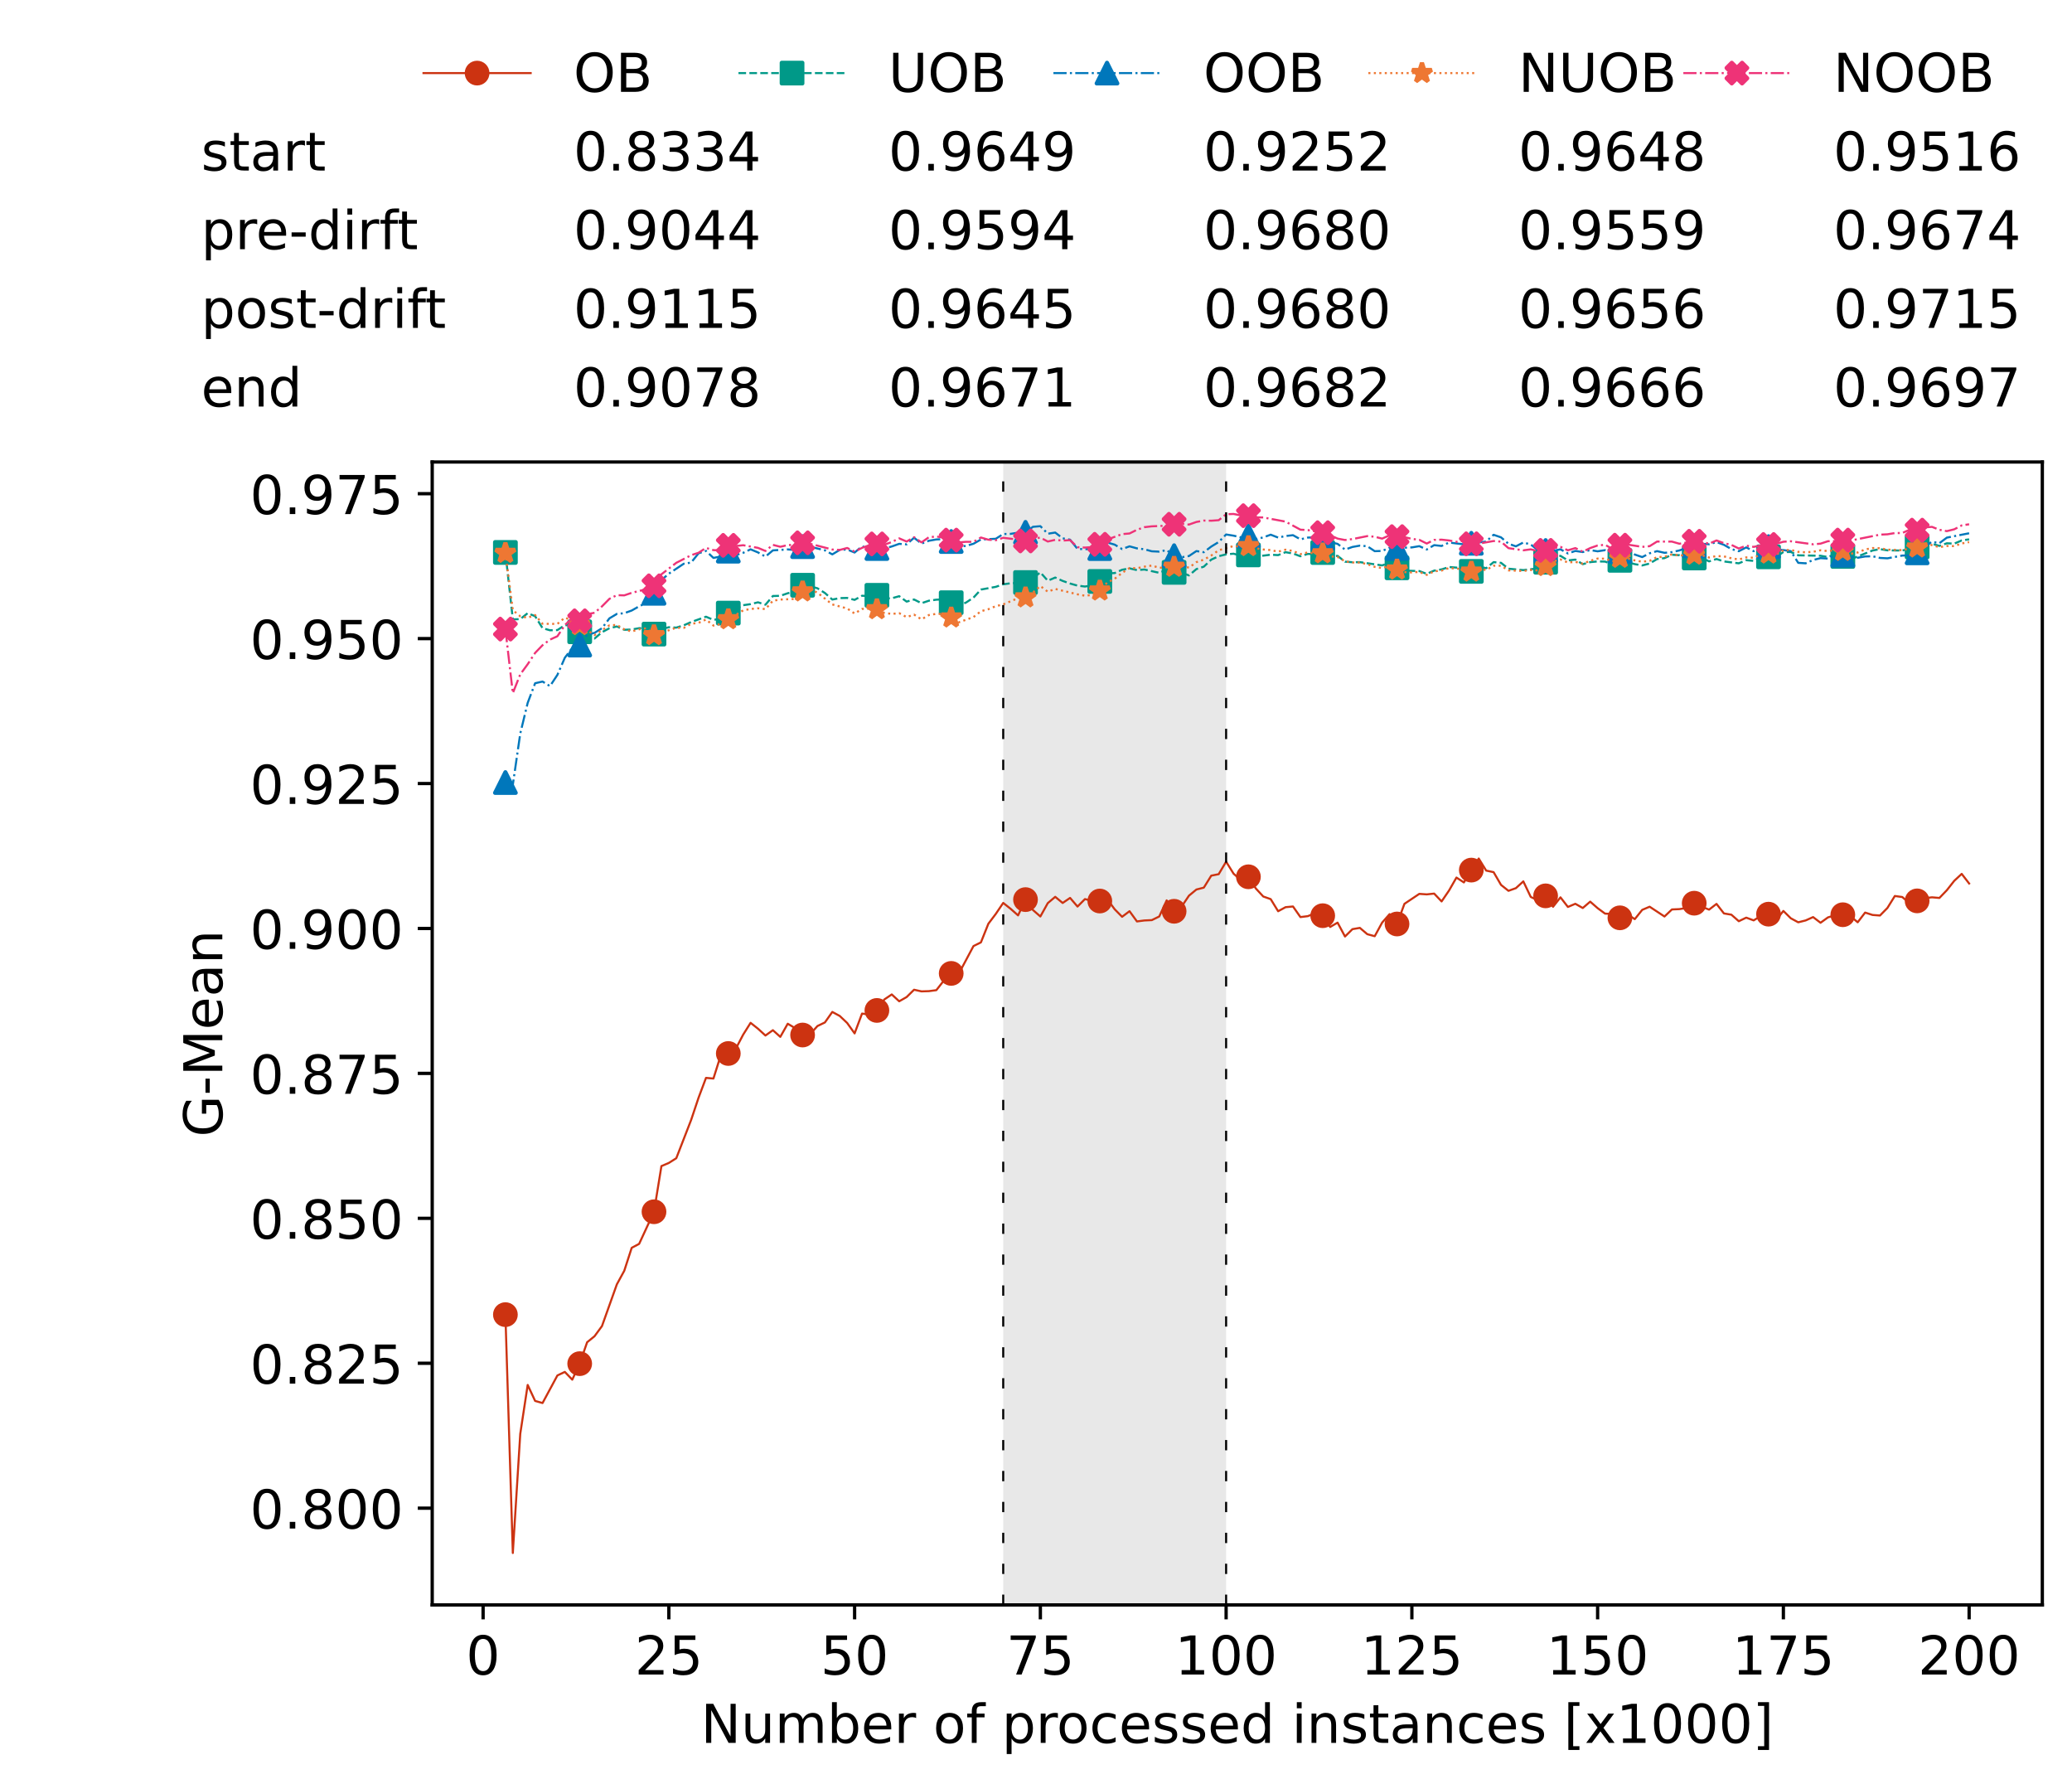 <?xml version="1.0" encoding="utf-8" standalone="no"?>
<!DOCTYPE svg PUBLIC "-//W3C//DTD SVG 1.1//EN"
  "http://www.w3.org/Graphics/SVG/1.1/DTD/svg11.dtd">
<!-- Created with matplotlib (https://matplotlib.org/) -->
<svg height="432.615pt" version="1.1" viewBox="0 0 502.65 432.615" width="502.65pt" xmlns="http://www.w3.org/2000/svg" xmlns:xlink="http://www.w3.org/1999/xlink">
 <defs>
  <style type="text/css">*{stroke-linecap:butt;stroke-linejoin:round;}</style>
 </defs>
 <g id="figure_1">
  <g id="patch_1">
   <path d="M 0 432.615 
L 502.65 432.615 
L 502.65 0 
L 0 0 
z
" style="fill:#ffffff;"/>
  </g>
  <g id="axes_1">
   <g id="patch_2">
    <path d="M 104.85 389.252 
L 495.45 389.252 
L 495.45 112.052 
L 104.85 112.052 
z
" style="fill:#ffffff;"/>
   </g>
   <g id="patch_3">
    <path clip-path="url(#pa7b6ea00bf)" d="M 297.446 389.252 
L 297.446 112.052 
L 243.372 112.052 
L 243.372 389.252 
z
" style="fill:#d3d3d3;opacity:0.5;"/>
   </g>
   <g id="matplotlib.axis_1">
    <g id="xtick_1">
     <g id="line2d_1">
      <defs>
       <path d="M 0 0 
L 0 3.5 
" id="mfb24599aea" style="stroke:#000000;stroke-width:0.8;"/>
      </defs>
      <g>
       <use style="stroke:#000000;stroke-width:0.8;" x="117.197" xlink:href="#mfb24599aea" y="389.252"/>
      </g>
     </g>
     <g id="text_1">
      <!-- 0 -->
      <g transform="translate(113.061 406.13)scale(0.13 -0.13)">
       <defs>
        <path d="M 31.781 66.406 
Q 24.172 66.406 20.328 58.906 
Q 16.5 51.422 16.5 36.375 
Q 16.5 21.391 20.328 13.891 
Q 24.172 6.391 31.781 6.391 
Q 39.453 6.391 43.281 13.891 
Q 47.125 21.391 47.125 36.375 
Q 47.125 51.422 43.281 58.906 
Q 39.453 66.406 31.781 66.406 
z
M 31.781 74.219 
Q 44.047 74.219 50.516 64.516 
Q 56.984 54.828 56.984 36.375 
Q 56.984 17.969 50.516 8.266 
Q 44.047 -1.422 31.781 -1.422 
Q 19.531 -1.422 13.062 8.266 
Q 6.594 17.969 6.594 36.375 
Q 6.594 54.828 13.062 64.516 
Q 19.531 74.219 31.781 74.219 
z
" id="DejaVuSans-48"/>
       </defs>
       <use xlink:href="#DejaVuSans-48"/>
      </g>
     </g>
    </g>
    <g id="xtick_2">
     <g id="line2d_2">
      <g>
       <use style="stroke:#000000;stroke-width:0.8;" x="162.259" xlink:href="#mfb24599aea" y="389.252"/>
      </g>
     </g>
     <g id="text_2">
      <!-- 25 -->
      <g transform="translate(153.988 406.13)scale(0.13 -0.13)">
       <defs>
        <path d="M 19.188 8.297 
L 53.609 8.297 
L 53.609 0 
L 7.328 0 
L 7.328 8.297 
Q 12.938 14.109 22.625 23.891 
Q 32.328 33.688 34.812 36.531 
Q 39.547 41.844 41.422 45.531 
Q 43.312 49.219 43.312 52.781 
Q 43.312 58.594 39.234 62.25 
Q 35.156 65.922 28.609 65.922 
Q 23.969 65.922 18.812 64.312 
Q 13.672 62.703 7.812 59.422 
L 7.812 69.391 
Q 13.766 71.781 18.938 73 
Q 24.125 74.219 28.422 74.219 
Q 39.75 74.219 46.484 68.547 
Q 53.219 62.891 53.219 53.422 
Q 53.219 48.922 51.531 44.891 
Q 49.859 40.875 45.406 35.406 
Q 44.188 33.984 37.641 27.219 
Q 31.109 20.453 19.188 8.297 
z
" id="DejaVuSans-50"/>
        <path d="M 10.797 72.906 
L 49.516 72.906 
L 49.516 64.594 
L 19.828 64.594 
L 19.828 46.734 
Q 21.969 47.469 24.109 47.828 
Q 26.266 48.188 28.422 48.188 
Q 40.625 48.188 47.75 41.5 
Q 54.891 34.812 54.891 23.391 
Q 54.891 11.625 47.562 5.094 
Q 40.234 -1.422 26.906 -1.422 
Q 22.312 -1.422 17.547 -0.641 
Q 12.797 0.141 7.719 1.703 
L 7.719 11.625 
Q 12.109 9.234 16.797 8.062 
Q 21.484 6.891 26.703 6.891 
Q 35.156 6.891 40.078 11.328 
Q 45.016 15.766 45.016 23.391 
Q 45.016 31 40.078 35.438 
Q 35.156 39.891 26.703 39.891 
Q 22.75 39.891 18.812 39.016 
Q 14.891 38.141 10.797 36.281 
z
" id="DejaVuSans-53"/>
       </defs>
       <use xlink:href="#DejaVuSans-50"/>
       <use x="63.623" xlink:href="#DejaVuSans-53"/>
      </g>
     </g>
    </g>
    <g id="xtick_3">
     <g id="line2d_3">
      <g>
       <use style="stroke:#000000;stroke-width:0.8;" x="207.322" xlink:href="#mfb24599aea" y="389.252"/>
      </g>
     </g>
     <g id="text_3">
      <!-- 50 -->
      <g transform="translate(199.05 406.13)scale(0.13 -0.13)">
       <use xlink:href="#DejaVuSans-53"/>
       <use x="63.623" xlink:href="#DejaVuSans-48"/>
      </g>
     </g>
    </g>
    <g id="xtick_4">
     <g id="line2d_4">
      <g>
       <use style="stroke:#000000;stroke-width:0.8;" x="252.384" xlink:href="#mfb24599aea" y="389.252"/>
      </g>
     </g>
     <g id="text_4">
      <!-- 75 -->
      <g transform="translate(244.113 406.13)scale(0.13 -0.13)">
       <defs>
        <path d="M 8.203 72.906 
L 55.078 72.906 
L 55.078 68.703 
L 28.609 0 
L 18.312 0 
L 43.219 64.594 
L 8.203 64.594 
z
" id="DejaVuSans-55"/>
       </defs>
       <use xlink:href="#DejaVuSans-55"/>
       <use x="63.623" xlink:href="#DejaVuSans-53"/>
      </g>
     </g>
    </g>
    <g id="xtick_5">
     <g id="line2d_5">
      <g>
       <use style="stroke:#000000;stroke-width:0.8;" x="297.446" xlink:href="#mfb24599aea" y="389.252"/>
      </g>
     </g>
     <g id="text_5">
      <!-- 100 -->
      <g transform="translate(285.039 406.13)scale(0.13 -0.13)">
       <defs>
        <path d="M 12.406 8.297 
L 28.516 8.297 
L 28.516 63.922 
L 10.984 60.406 
L 10.984 69.391 
L 28.422 72.906 
L 38.281 72.906 
L 38.281 8.297 
L 54.391 8.297 
L 54.391 0 
L 12.406 0 
z
" id="DejaVuSans-49"/>
       </defs>
       <use xlink:href="#DejaVuSans-49"/>
       <use x="63.623" xlink:href="#DejaVuSans-48"/>
       <use x="127.246" xlink:href="#DejaVuSans-48"/>
      </g>
     </g>
    </g>
    <g id="xtick_6">
     <g id="line2d_6">
      <g>
       <use style="stroke:#000000;stroke-width:0.8;" x="342.509" xlink:href="#mfb24599aea" y="389.252"/>
      </g>
     </g>
     <g id="text_6">
      <!-- 125 -->
      <g transform="translate(330.102 406.13)scale(0.13 -0.13)">
       <use xlink:href="#DejaVuSans-49"/>
       <use x="63.623" xlink:href="#DejaVuSans-50"/>
       <use x="127.246" xlink:href="#DejaVuSans-53"/>
      </g>
     </g>
    </g>
    <g id="xtick_7">
     <g id="line2d_7">
      <g>
       <use style="stroke:#000000;stroke-width:0.8;" x="387.571" xlink:href="#mfb24599aea" y="389.252"/>
      </g>
     </g>
     <g id="text_7">
      <!-- 150 -->
      <g transform="translate(375.164 406.13)scale(0.13 -0.13)">
       <use xlink:href="#DejaVuSans-49"/>
       <use x="63.623" xlink:href="#DejaVuSans-53"/>
       <use x="127.246" xlink:href="#DejaVuSans-48"/>
      </g>
     </g>
    </g>
    <g id="xtick_8">
     <g id="line2d_8">
      <g>
       <use style="stroke:#000000;stroke-width:0.8;" x="432.633" xlink:href="#mfb24599aea" y="389.252"/>
      </g>
     </g>
     <g id="text_8">
      <!-- 175 -->
      <g transform="translate(420.226 406.13)scale(0.13 -0.13)">
       <use xlink:href="#DejaVuSans-49"/>
       <use x="63.623" xlink:href="#DejaVuSans-55"/>
       <use x="127.246" xlink:href="#DejaVuSans-53"/>
      </g>
     </g>
    </g>
    <g id="xtick_9">
     <g id="line2d_9">
      <g>
       <use style="stroke:#000000;stroke-width:0.8;" x="477.695" xlink:href="#mfb24599aea" y="389.252"/>
      </g>
     </g>
     <g id="text_9">
      <!-- 200 -->
      <g transform="translate(465.289 406.13)scale(0.13 -0.13)">
       <use xlink:href="#DejaVuSans-50"/>
       <use x="63.623" xlink:href="#DejaVuSans-48"/>
       <use x="127.246" xlink:href="#DejaVuSans-48"/>
      </g>
     </g>
    </g>
    <g id="text_10">
     <!-- Number of processed instances [x1000] -->
     <g transform="translate(170.025 422.711)scale(0.13 -0.13)">
      <defs>
       <path d="M 9.812 72.906 
L 23.094 72.906 
L 55.422 11.922 
L 55.422 72.906 
L 64.984 72.906 
L 64.984 0 
L 51.703 0 
L 19.391 60.984 
L 19.391 0 
L 9.812 0 
z
" id="DejaVuSans-78"/>
       <path d="M 8.5 21.578 
L 8.5 54.688 
L 17.484 54.688 
L 17.484 21.922 
Q 17.484 14.156 20.5 10.266 
Q 23.531 6.391 29.594 6.391 
Q 36.859 6.391 41.078 11.031 
Q 45.312 15.672 45.312 23.688 
L 45.312 54.688 
L 54.297 54.688 
L 54.297 0 
L 45.312 0 
L 45.312 8.406 
Q 42.047 3.422 37.719 1 
Q 33.406 -1.422 27.688 -1.422 
Q 18.266 -1.422 13.375 4.438 
Q 8.5 10.297 8.5 21.578 
z
M 31.109 56 
z
" id="DejaVuSans-117"/>
       <path d="M 52 44.188 
Q 55.375 50.25 60.062 53.125 
Q 64.75 56 71.094 56 
Q 79.641 56 84.281 50.016 
Q 88.922 44.047 88.922 33.016 
L 88.922 0 
L 79.891 0 
L 79.891 32.719 
Q 79.891 40.578 77.094 44.375 
Q 74.312 48.188 68.609 48.188 
Q 61.625 48.188 57.562 43.547 
Q 53.516 38.922 53.516 30.906 
L 53.516 0 
L 44.484 0 
L 44.484 32.719 
Q 44.484 40.625 41.703 44.406 
Q 38.922 48.188 33.109 48.188 
Q 26.219 48.188 22.156 43.531 
Q 18.109 38.875 18.109 30.906 
L 18.109 0 
L 9.078 0 
L 9.078 54.688 
L 18.109 54.688 
L 18.109 46.188 
Q 21.188 51.219 25.484 53.609 
Q 29.781 56 35.688 56 
Q 41.656 56 45.828 52.969 
Q 50 49.953 52 44.188 
z
" id="DejaVuSans-109"/>
       <path d="M 48.688 27.297 
Q 48.688 37.203 44.609 42.844 
Q 40.531 48.484 33.406 48.484 
Q 26.266 48.484 22.188 42.844 
Q 18.109 37.203 18.109 27.297 
Q 18.109 17.391 22.188 11.75 
Q 26.266 6.109 33.406 6.109 
Q 40.531 6.109 44.609 11.75 
Q 48.688 17.391 48.688 27.297 
z
M 18.109 46.391 
Q 20.953 51.266 25.266 53.625 
Q 29.594 56 35.594 56 
Q 45.562 56 51.781 48.094 
Q 58.016 40.188 58.016 27.297 
Q 58.016 14.406 51.781 6.484 
Q 45.562 -1.422 35.594 -1.422 
Q 29.594 -1.422 25.266 0.953 
Q 20.953 3.328 18.109 8.203 
L 18.109 0 
L 9.078 0 
L 9.078 75.984 
L 18.109 75.984 
z
" id="DejaVuSans-98"/>
       <path d="M 56.203 29.594 
L 56.203 25.203 
L 14.891 25.203 
Q 15.484 15.922 20.484 11.062 
Q 25.484 6.203 34.422 6.203 
Q 39.594 6.203 44.453 7.469 
Q 49.312 8.734 54.109 11.281 
L 54.109 2.781 
Q 49.266 0.734 44.188 -0.344 
Q 39.109 -1.422 33.891 -1.422 
Q 20.797 -1.422 13.156 6.188 
Q 5.516 13.812 5.516 26.812 
Q 5.516 40.234 12.766 48.109 
Q 20.016 56 32.328 56 
Q 43.359 56 49.781 48.891 
Q 56.203 41.797 56.203 29.594 
z
M 47.219 32.234 
Q 47.125 39.594 43.094 43.984 
Q 39.062 48.391 32.422 48.391 
Q 24.906 48.391 20.391 44.141 
Q 15.875 39.891 15.188 32.172 
z
" id="DejaVuSans-101"/>
       <path d="M 41.109 46.297 
Q 39.594 47.172 37.812 47.578 
Q 36.031 48 33.891 48 
Q 26.266 48 22.188 43.047 
Q 18.109 38.094 18.109 28.812 
L 18.109 0 
L 9.078 0 
L 9.078 54.688 
L 18.109 54.688 
L 18.109 46.188 
Q 20.953 51.172 25.484 53.578 
Q 30.031 56 36.531 56 
Q 37.453 56 38.578 55.875 
Q 39.703 55.766 41.062 55.516 
z
" id="DejaVuSans-114"/>
       <path id="DejaVuSans-32"/>
       <path d="M 30.609 48.391 
Q 23.391 48.391 19.188 42.75 
Q 14.984 37.109 14.984 27.297 
Q 14.984 17.484 19.156 11.844 
Q 23.344 6.203 30.609 6.203 
Q 37.797 6.203 41.984 11.859 
Q 46.188 17.531 46.188 27.297 
Q 46.188 37.016 41.984 42.703 
Q 37.797 48.391 30.609 48.391 
z
M 30.609 56 
Q 42.328 56 49.016 48.375 
Q 55.719 40.766 55.719 27.297 
Q 55.719 13.875 49.016 6.219 
Q 42.328 -1.422 30.609 -1.422 
Q 18.844 -1.422 12.172 6.219 
Q 5.516 13.875 5.516 27.297 
Q 5.516 40.766 12.172 48.375 
Q 18.844 56 30.609 56 
z
" id="DejaVuSans-111"/>
       <path d="M 37.109 75.984 
L 37.109 68.5 
L 28.516 68.5 
Q 23.688 68.5 21.797 66.547 
Q 19.922 64.594 19.922 59.516 
L 19.922 54.688 
L 34.719 54.688 
L 34.719 47.703 
L 19.922 47.703 
L 19.922 0 
L 10.891 0 
L 10.891 47.703 
L 2.297 47.703 
L 2.297 54.688 
L 10.891 54.688 
L 10.891 58.5 
Q 10.891 67.625 15.141 71.797 
Q 19.391 75.984 28.609 75.984 
z
" id="DejaVuSans-102"/>
       <path d="M 18.109 8.203 
L 18.109 -20.797 
L 9.078 -20.797 
L 9.078 54.688 
L 18.109 54.688 
L 18.109 46.391 
Q 20.953 51.266 25.266 53.625 
Q 29.594 56 35.594 56 
Q 45.562 56 51.781 48.094 
Q 58.016 40.188 58.016 27.297 
Q 58.016 14.406 51.781 6.484 
Q 45.562 -1.422 35.594 -1.422 
Q 29.594 -1.422 25.266 0.953 
Q 20.953 3.328 18.109 8.203 
z
M 48.688 27.297 
Q 48.688 37.203 44.609 42.844 
Q 40.531 48.484 33.406 48.484 
Q 26.266 48.484 22.188 42.844 
Q 18.109 37.203 18.109 27.297 
Q 18.109 17.391 22.188 11.75 
Q 26.266 6.109 33.406 6.109 
Q 40.531 6.109 44.609 11.75 
Q 48.688 17.391 48.688 27.297 
z
" id="DejaVuSans-112"/>
       <path d="M 48.781 52.594 
L 48.781 44.188 
Q 44.969 46.297 41.141 47.344 
Q 37.312 48.391 33.406 48.391 
Q 24.656 48.391 19.812 42.844 
Q 14.984 37.312 14.984 27.297 
Q 14.984 17.281 19.812 11.734 
Q 24.656 6.203 33.406 6.203 
Q 37.312 6.203 41.141 7.25 
Q 44.969 8.297 48.781 10.406 
L 48.781 2.094 
Q 45.016 0.344 40.984 -0.531 
Q 36.969 -1.422 32.422 -1.422 
Q 20.062 -1.422 12.781 6.344 
Q 5.516 14.109 5.516 27.297 
Q 5.516 40.672 12.859 48.328 
Q 20.219 56 33.016 56 
Q 37.156 56 41.109 55.141 
Q 45.062 54.297 48.781 52.594 
z
" id="DejaVuSans-99"/>
       <path d="M 44.281 53.078 
L 44.281 44.578 
Q 40.484 46.531 36.375 47.5 
Q 32.281 48.484 27.875 48.484 
Q 21.188 48.484 17.844 46.438 
Q 14.5 44.391 14.5 40.281 
Q 14.5 37.156 16.891 35.375 
Q 19.281 33.594 26.516 31.984 
L 29.594 31.297 
Q 39.156 29.25 43.188 25.516 
Q 47.219 21.781 47.219 15.094 
Q 47.219 7.469 41.188 3.016 
Q 35.156 -1.422 24.609 -1.422 
Q 20.219 -1.422 15.453 -0.562 
Q 10.688 0.297 5.422 2 
L 5.422 11.281 
Q 10.406 8.688 15.234 7.391 
Q 20.062 6.109 24.812 6.109 
Q 31.156 6.109 34.562 8.281 
Q 37.984 10.453 37.984 14.406 
Q 37.984 18.062 35.516 20.016 
Q 33.062 21.969 24.703 23.781 
L 21.578 24.516 
Q 13.234 26.266 9.516 29.906 
Q 5.812 33.547 5.812 39.891 
Q 5.812 47.609 11.281 51.797 
Q 16.75 56 26.812 56 
Q 31.781 56 36.172 55.266 
Q 40.578 54.547 44.281 53.078 
z
" id="DejaVuSans-115"/>
       <path d="M 45.406 46.391 
L 45.406 75.984 
L 54.391 75.984 
L 54.391 0 
L 45.406 0 
L 45.406 8.203 
Q 42.578 3.328 38.25 0.953 
Q 33.938 -1.422 27.875 -1.422 
Q 17.969 -1.422 11.734 6.484 
Q 5.516 14.406 5.516 27.297 
Q 5.516 40.188 11.734 48.094 
Q 17.969 56 27.875 56 
Q 33.938 56 38.25 53.625 
Q 42.578 51.266 45.406 46.391 
z
M 14.797 27.297 
Q 14.797 17.391 18.875 11.75 
Q 22.953 6.109 30.078 6.109 
Q 37.203 6.109 41.297 11.75 
Q 45.406 17.391 45.406 27.297 
Q 45.406 37.203 41.297 42.844 
Q 37.203 48.484 30.078 48.484 
Q 22.953 48.484 18.875 42.844 
Q 14.797 37.203 14.797 27.297 
z
" id="DejaVuSans-100"/>
       <path d="M 9.422 54.688 
L 18.406 54.688 
L 18.406 0 
L 9.422 0 
z
M 9.422 75.984 
L 18.406 75.984 
L 18.406 64.594 
L 9.422 64.594 
z
" id="DejaVuSans-105"/>
       <path d="M 54.891 33.016 
L 54.891 0 
L 45.906 0 
L 45.906 32.719 
Q 45.906 40.484 42.875 44.328 
Q 39.844 48.188 33.797 48.188 
Q 26.516 48.188 22.312 43.547 
Q 18.109 38.922 18.109 30.906 
L 18.109 0 
L 9.078 0 
L 9.078 54.688 
L 18.109 54.688 
L 18.109 46.188 
Q 21.344 51.125 25.703 53.562 
Q 30.078 56 35.797 56 
Q 45.219 56 50.047 50.172 
Q 54.891 44.344 54.891 33.016 
z
" id="DejaVuSans-110"/>
       <path d="M 18.312 70.219 
L 18.312 54.688 
L 36.812 54.688 
L 36.812 47.703 
L 18.312 47.703 
L 18.312 18.016 
Q 18.312 11.328 20.141 9.422 
Q 21.969 7.516 27.594 7.516 
L 36.812 7.516 
L 36.812 0 
L 27.594 0 
Q 17.188 0 13.234 3.875 
Q 9.281 7.766 9.281 18.016 
L 9.281 47.703 
L 2.688 47.703 
L 2.688 54.688 
L 9.281 54.688 
L 9.281 70.219 
z
" id="DejaVuSans-116"/>
       <path d="M 34.281 27.484 
Q 23.391 27.484 19.188 25 
Q 14.984 22.516 14.984 16.5 
Q 14.984 11.719 18.141 8.906 
Q 21.297 6.109 26.703 6.109 
Q 34.188 6.109 38.703 11.406 
Q 43.219 16.703 43.219 25.484 
L 43.219 27.484 
z
M 52.203 31.203 
L 52.203 0 
L 43.219 0 
L 43.219 8.297 
Q 40.141 3.328 35.547 0.953 
Q 30.953 -1.422 24.312 -1.422 
Q 15.922 -1.422 10.953 3.297 
Q 6 8.016 6 15.922 
Q 6 25.141 12.172 29.828 
Q 18.359 34.516 30.609 34.516 
L 43.219 34.516 
L 43.219 35.406 
Q 43.219 41.609 39.141 45 
Q 35.062 48.391 27.688 48.391 
Q 23 48.391 18.547 47.266 
Q 14.109 46.141 10.016 43.891 
L 10.016 52.203 
Q 14.938 54.109 19.578 55.047 
Q 24.219 56 28.609 56 
Q 40.484 56 46.344 49.844 
Q 52.203 43.703 52.203 31.203 
z
" id="DejaVuSans-97"/>
       <path d="M 8.594 75.984 
L 29.297 75.984 
L 29.297 69 
L 17.578 69 
L 17.578 -6.203 
L 29.297 -6.203 
L 29.297 -13.188 
L 8.594 -13.188 
z
" id="DejaVuSans-91"/>
       <path d="M 54.891 54.688 
L 35.109 28.078 
L 55.906 0 
L 45.312 0 
L 29.391 21.484 
L 13.484 0 
L 2.875 0 
L 24.125 28.609 
L 4.688 54.688 
L 15.281 54.688 
L 29.781 35.203 
L 44.281 54.688 
z
" id="DejaVuSans-120"/>
       <path d="M 30.422 75.984 
L 30.422 -13.188 
L 9.719 -13.188 
L 9.719 -6.203 
L 21.391 -6.203 
L 21.391 69 
L 9.719 69 
L 9.719 75.984 
z
" id="DejaVuSans-93"/>
      </defs>
      <use xlink:href="#DejaVuSans-78"/>
      <use x="74.805" xlink:href="#DejaVuSans-117"/>
      <use x="138.184" xlink:href="#DejaVuSans-109"/>
      <use x="235.596" xlink:href="#DejaVuSans-98"/>
      <use x="299.072" xlink:href="#DejaVuSans-101"/>
      <use x="360.596" xlink:href="#DejaVuSans-114"/>
      <use x="401.709" xlink:href="#DejaVuSans-32"/>
      <use x="433.496" xlink:href="#DejaVuSans-111"/>
      <use x="494.678" xlink:href="#DejaVuSans-102"/>
      <use x="529.883" xlink:href="#DejaVuSans-32"/>
      <use x="561.67" xlink:href="#DejaVuSans-112"/>
      <use x="625.146" xlink:href="#DejaVuSans-114"/>
      <use x="664.01" xlink:href="#DejaVuSans-111"/>
      <use x="725.191" xlink:href="#DejaVuSans-99"/>
      <use x="780.172" xlink:href="#DejaVuSans-101"/>
      <use x="841.695" xlink:href="#DejaVuSans-115"/>
      <use x="893.795" xlink:href="#DejaVuSans-115"/>
      <use x="945.895" xlink:href="#DejaVuSans-101"/>
      <use x="1007.418" xlink:href="#DejaVuSans-100"/>
      <use x="1070.895" xlink:href="#DejaVuSans-32"/>
      <use x="1102.682" xlink:href="#DejaVuSans-105"/>
      <use x="1130.465" xlink:href="#DejaVuSans-110"/>
      <use x="1193.844" xlink:href="#DejaVuSans-115"/>
      <use x="1245.943" xlink:href="#DejaVuSans-116"/>
      <use x="1285.152" xlink:href="#DejaVuSans-97"/>
      <use x="1346.432" xlink:href="#DejaVuSans-110"/>
      <use x="1409.811" xlink:href="#DejaVuSans-99"/>
      <use x="1464.791" xlink:href="#DejaVuSans-101"/>
      <use x="1526.314" xlink:href="#DejaVuSans-115"/>
      <use x="1578.414" xlink:href="#DejaVuSans-32"/>
      <use x="1610.201" xlink:href="#DejaVuSans-91"/>
      <use x="1649.215" xlink:href="#DejaVuSans-120"/>
      <use x="1708.395" xlink:href="#DejaVuSans-49"/>
      <use x="1772.018" xlink:href="#DejaVuSans-48"/>
      <use x="1835.641" xlink:href="#DejaVuSans-48"/>
      <use x="1899.264" xlink:href="#DejaVuSans-48"/>
      <use x="1962.887" xlink:href="#DejaVuSans-93"/>
     </g>
    </g>
   </g>
   <g id="matplotlib.axis_2">
    <g id="ytick_1">
     <g id="line2d_10">
      <defs>
       <path d="M 0 0 
L -3.5 0 
" id="m1e367744fd" style="stroke:#000000;stroke-width:0.8;"/>
      </defs>
      <g>
       <use style="stroke:#000000;stroke-width:0.8;" x="104.85" xlink:href="#m1e367744fd" y="365.78"/>
      </g>
     </g>
     <g id="text_11">
      <!-- 0.800 -->
      <g transform="translate(60.633 370.719)scale(0.13 -0.13)">
       <defs>
        <path d="M 10.688 12.406 
L 21 12.406 
L 21 0 
L 10.688 0 
z
" id="DejaVuSans-46"/>
        <path d="M 31.781 34.625 
Q 24.75 34.625 20.719 30.859 
Q 16.703 27.094 16.703 20.516 
Q 16.703 13.922 20.719 10.156 
Q 24.75 6.391 31.781 6.391 
Q 38.812 6.391 42.859 10.172 
Q 46.922 13.969 46.922 20.516 
Q 46.922 27.094 42.891 30.859 
Q 38.875 34.625 31.781 34.625 
z
M 21.922 38.812 
Q 15.578 40.375 12.031 44.719 
Q 8.5 49.078 8.5 55.328 
Q 8.5 64.062 14.719 69.141 
Q 20.953 74.219 31.781 74.219 
Q 42.672 74.219 48.875 69.141 
Q 55.078 64.062 55.078 55.328 
Q 55.078 49.078 51.531 44.719 
Q 48 40.375 41.703 38.812 
Q 48.828 37.156 52.797 32.312 
Q 56.781 27.484 56.781 20.516 
Q 56.781 9.906 50.312 4.234 
Q 43.844 -1.422 31.781 -1.422 
Q 19.734 -1.422 13.25 4.234 
Q 6.781 9.906 6.781 20.516 
Q 6.781 27.484 10.781 32.312 
Q 14.797 37.156 21.922 38.812 
z
M 18.312 54.391 
Q 18.312 48.734 21.844 45.562 
Q 25.391 42.391 31.781 42.391 
Q 38.141 42.391 41.719 45.562 
Q 45.312 48.734 45.312 54.391 
Q 45.312 60.062 41.719 63.234 
Q 38.141 66.406 31.781 66.406 
Q 25.391 66.406 21.844 63.234 
Q 18.312 60.062 18.312 54.391 
z
" id="DejaVuSans-56"/>
       </defs>
       <use xlink:href="#DejaVuSans-48"/>
       <use x="63.623" xlink:href="#DejaVuSans-46"/>
       <use x="95.41" xlink:href="#DejaVuSans-56"/>
       <use x="159.033" xlink:href="#DejaVuSans-48"/>
       <use x="222.656" xlink:href="#DejaVuSans-48"/>
      </g>
     </g>
    </g>
    <g id="ytick_2">
     <g id="line2d_11">
      <g>
       <use style="stroke:#000000;stroke-width:0.8;" x="104.85" xlink:href="#m1e367744fd" y="330.632"/>
      </g>
     </g>
     <g id="text_12">
      <!-- 0.825 -->
      <g transform="translate(60.633 335.571)scale(0.13 -0.13)">
       <use xlink:href="#DejaVuSans-48"/>
       <use x="63.623" xlink:href="#DejaVuSans-46"/>
       <use x="95.41" xlink:href="#DejaVuSans-56"/>
       <use x="159.033" xlink:href="#DejaVuSans-50"/>
       <use x="222.656" xlink:href="#DejaVuSans-53"/>
      </g>
     </g>
    </g>
    <g id="ytick_3">
     <g id="line2d_12">
      <g>
       <use style="stroke:#000000;stroke-width:0.8;" x="104.85" xlink:href="#m1e367744fd" y="295.483"/>
      </g>
     </g>
     <g id="text_13">
      <!-- 0.850 -->
      <g transform="translate(60.633 300.422)scale(0.13 -0.13)">
       <use xlink:href="#DejaVuSans-48"/>
       <use x="63.623" xlink:href="#DejaVuSans-46"/>
       <use x="95.41" xlink:href="#DejaVuSans-56"/>
       <use x="159.033" xlink:href="#DejaVuSans-53"/>
       <use x="222.656" xlink:href="#DejaVuSans-48"/>
      </g>
     </g>
    </g>
    <g id="ytick_4">
     <g id="line2d_13">
      <g>
       <use style="stroke:#000000;stroke-width:0.8;" x="104.85" xlink:href="#m1e367744fd" y="260.334"/>
      </g>
     </g>
     <g id="text_14">
      <!-- 0.875 -->
      <g transform="translate(60.633 265.273)scale(0.13 -0.13)">
       <use xlink:href="#DejaVuSans-48"/>
       <use x="63.623" xlink:href="#DejaVuSans-46"/>
       <use x="95.41" xlink:href="#DejaVuSans-56"/>
       <use x="159.033" xlink:href="#DejaVuSans-55"/>
       <use x="222.656" xlink:href="#DejaVuSans-53"/>
      </g>
     </g>
    </g>
    <g id="ytick_5">
     <g id="line2d_14">
      <g>
       <use style="stroke:#000000;stroke-width:0.8;" x="104.85" xlink:href="#m1e367744fd" y="225.185"/>
      </g>
     </g>
     <g id="text_15">
      <!-- 0.900 -->
      <g transform="translate(60.633 230.124)scale(0.13 -0.13)">
       <defs>
        <path d="M 10.984 1.516 
L 10.984 10.5 
Q 14.703 8.734 18.5 7.812 
Q 22.312 6.891 25.984 6.891 
Q 35.75 6.891 40.891 13.453 
Q 46.047 20.016 46.781 33.406 
Q 43.953 29.203 39.594 26.953 
Q 35.25 24.703 29.984 24.703 
Q 19.047 24.703 12.672 31.312 
Q 6.297 37.938 6.297 49.422 
Q 6.297 60.641 12.938 67.422 
Q 19.578 74.219 30.609 74.219 
Q 43.266 74.219 49.922 64.516 
Q 56.594 54.828 56.594 36.375 
Q 56.594 19.141 48.406 8.859 
Q 40.234 -1.422 26.422 -1.422 
Q 22.703 -1.422 18.891 -0.688 
Q 15.094 0.047 10.984 1.516 
z
M 30.609 32.422 
Q 37.25 32.422 41.125 36.953 
Q 45.016 41.5 45.016 49.422 
Q 45.016 57.281 41.125 61.844 
Q 37.25 66.406 30.609 66.406 
Q 23.969 66.406 20.094 61.844 
Q 16.219 57.281 16.219 49.422 
Q 16.219 41.5 20.094 36.953 
Q 23.969 32.422 30.609 32.422 
z
" id="DejaVuSans-57"/>
       </defs>
       <use xlink:href="#DejaVuSans-48"/>
       <use x="63.623" xlink:href="#DejaVuSans-46"/>
       <use x="95.41" xlink:href="#DejaVuSans-57"/>
       <use x="159.033" xlink:href="#DejaVuSans-48"/>
       <use x="222.656" xlink:href="#DejaVuSans-48"/>
      </g>
     </g>
    </g>
    <g id="ytick_6">
     <g id="line2d_15">
      <g>
       <use style="stroke:#000000;stroke-width:0.8;" x="104.85" xlink:href="#m1e367744fd" y="190.036"/>
      </g>
     </g>
     <g id="text_16">
      <!-- 0.925 -->
      <g transform="translate(60.633 194.975)scale(0.13 -0.13)">
       <use xlink:href="#DejaVuSans-48"/>
       <use x="63.623" xlink:href="#DejaVuSans-46"/>
       <use x="95.41" xlink:href="#DejaVuSans-57"/>
       <use x="159.033" xlink:href="#DejaVuSans-50"/>
       <use x="222.656" xlink:href="#DejaVuSans-53"/>
      </g>
     </g>
    </g>
    <g id="ytick_7">
     <g id="line2d_16">
      <g>
       <use style="stroke:#000000;stroke-width:0.8;" x="104.85" xlink:href="#m1e367744fd" y="154.887"/>
      </g>
     </g>
     <g id="text_17">
      <!-- 0.950 -->
      <g transform="translate(60.633 159.826)scale(0.13 -0.13)">
       <use xlink:href="#DejaVuSans-48"/>
       <use x="63.623" xlink:href="#DejaVuSans-46"/>
       <use x="95.41" xlink:href="#DejaVuSans-57"/>
       <use x="159.033" xlink:href="#DejaVuSans-53"/>
       <use x="222.656" xlink:href="#DejaVuSans-48"/>
      </g>
     </g>
    </g>
    <g id="ytick_8">
     <g id="line2d_17">
      <g>
       <use style="stroke:#000000;stroke-width:0.8;" x="104.85" xlink:href="#m1e367744fd" y="119.739"/>
      </g>
     </g>
     <g id="text_18">
      <!-- 0.975 -->
      <g transform="translate(60.633 124.678)scale(0.13 -0.13)">
       <use xlink:href="#DejaVuSans-48"/>
       <use x="63.623" xlink:href="#DejaVuSans-46"/>
       <use x="95.41" xlink:href="#DejaVuSans-57"/>
       <use x="159.033" xlink:href="#DejaVuSans-55"/>
       <use x="222.656" xlink:href="#DejaVuSans-53"/>
      </g>
     </g>
    </g>
    <g id="text_19">
     <!-- G-Mean -->
     <g transform="translate(53.93 275.744)rotate(-90)scale(0.13 -0.13)">
      <defs>
       <path d="M 59.516 10.406 
L 59.516 29.984 
L 43.406 29.984 
L 43.406 38.094 
L 69.281 38.094 
L 69.281 6.781 
Q 63.578 2.734 56.688 0.656 
Q 49.812 -1.422 42 -1.422 
Q 24.906 -1.422 15.25 8.562 
Q 5.609 18.562 5.609 36.375 
Q 5.609 54.25 15.25 64.234 
Q 24.906 74.219 42 74.219 
Q 49.125 74.219 55.547 72.453 
Q 61.969 70.703 67.391 67.281 
L 67.391 56.781 
Q 61.922 61.422 55.766 63.766 
Q 49.609 66.109 42.828 66.109 
Q 29.438 66.109 22.719 58.641 
Q 16.016 51.172 16.016 36.375 
Q 16.016 21.625 22.719 14.156 
Q 29.438 6.688 42.828 6.688 
Q 48.047 6.688 52.141 7.594 
Q 56.25 8.5 59.516 10.406 
z
" id="DejaVuSans-71"/>
       <path d="M 4.891 31.391 
L 31.203 31.391 
L 31.203 23.391 
L 4.891 23.391 
z
" id="DejaVuSans-45"/>
       <path d="M 9.812 72.906 
L 24.516 72.906 
L 43.109 23.297 
L 61.812 72.906 
L 76.516 72.906 
L 76.516 0 
L 66.891 0 
L 66.891 64.016 
L 48.094 14.016 
L 38.188 14.016 
L 19.391 64.016 
L 19.391 0 
L 9.812 0 
z
" id="DejaVuSans-77"/>
      </defs>
      <use xlink:href="#DejaVuSans-71"/>
      <use x="77.49" xlink:href="#DejaVuSans-45"/>
      <use x="113.574" xlink:href="#DejaVuSans-77"/>
      <use x="199.854" xlink:href="#DejaVuSans-101"/>
      <use x="261.377" xlink:href="#DejaVuSans-97"/>
      <use x="322.656" xlink:href="#DejaVuSans-110"/>
     </g>
    </g>
   </g>
   <g id="line2d_18"/>
   <g id="line2d_19"/>
   <g id="line2d_20"/>
   <g id="line2d_21"/>
   <g id="line2d_22"/>
   <g id="line2d_23">
    <path clip-path="url(#pa7b6ea00bf)" d="M 122.605 318.844 
L 124.407 376.652 
L 126.21 347.755 
L 128.012 335.899 
L 129.815 339.772 
L 131.617 340.284 
L 135.222 333.592 
L 137.024 332.735 
L 138.827 334.614 
L 140.629 330.733 
L 142.432 325.54 
L 144.234 324.075 
L 146.037 321.616 
L 149.642 311.502 
L 151.444 308.201 
L 153.247 302.635 
L 155.049 301.683 
L 158.654 293.892 
L 160.457 282.819 
L 162.259 282.05 
L 164.062 280.908 
L 167.667 271.614 
L 169.469 266.224 
L 171.272 261.422 
L 173.074 261.581 
L 174.877 255.876 
L 176.679 255.508 
L 178.482 254.378 
L 180.284 250.937 
L 182.087 248.072 
L 183.889 249.504 
L 185.692 251.15 
L 187.494 249.858 
L 189.297 251.472 
L 191.099 248.291 
L 192.902 249.362 
L 194.704 251.028 
L 196.507 250.858 
L 198.309 248.847 
L 200.112 247.981 
L 201.914 245.428 
L 203.717 246.406 
L 205.519 248.111 
L 207.322 250.632 
L 209.124 245.827 
L 210.927 246.07 
L 212.729 245.065 
L 214.532 242.403 
L 216.334 241.186 
L 218.137 242.846 
L 219.939 241.822 
L 221.742 240.045 
L 223.544 240.442 
L 225.347 240.386 
L 227.149 240.149 
L 228.952 237.841 
L 230.754 236.083 
L 232.557 236.217 
L 236.162 229.448 
L 237.964 228.558 
L 239.767 224.043 
L 241.569 221.656 
L 243.372 218.989 
L 245.174 220.42 
L 246.976 222.01 
L 248.779 218.187 
L 250.581 220.702 
L 252.384 222.277 
L 254.186 219.037 
L 255.989 217.513 
L 257.791 219.001 
L 259.594 217.776 
L 261.396 219.871 
L 263.199 218.058 
L 265.001 218.505 
L 266.804 218.529 
L 268.606 218.087 
L 270.409 220.526 
L 272.211 222.351 
L 274.014 220.997 
L 275.816 223.481 
L 277.619 223.244 
L 279.421 223.159 
L 281.224 222.279 
L 283.026 218.371 
L 284.829 221.016 
L 286.631 219.903 
L 288.434 217.229 
L 290.236 215.74 
L 292.039 215.279 
L 293.841 212.377 
L 295.644 212.015 
L 297.446 208.983 
L 299.249 211.888 
L 301.051 213.49 
L 302.854 212.65 
L 304.656 215.491 
L 306.459 217.433 
L 308.261 218.07 
L 310.064 221.005 
L 311.866 220.023 
L 313.669 219.851 
L 315.471 222.422 
L 317.274 222.197 
L 319.076 221.449 
L 320.879 222.088 
L 322.681 224.821 
L 324.484 223.769 
L 326.286 227.136 
L 328.089 225.353 
L 329.891 225.043 
L 331.694 226.573 
L 333.496 227.063 
L 335.299 223.755 
L 337.101 221.71 
L 338.904 224.098 
L 340.706 219.209 
L 344.311 216.794 
L 346.114 216.917 
L 347.916 216.727 
L 349.719 218.628 
L 351.521 215.984 
L 353.324 212.839 
L 355.126 214.017 
L 358.731 208.222 
L 360.533 211.148 
L 362.336 211.528 
L 364.138 214.62 
L 365.941 216.055 
L 367.743 215.408 
L 369.546 213.764 
L 371.348 217.534 
L 373.151 218.404 
L 374.953 217.275 
L 376.756 219.926 
L 378.558 217.636 
L 380.361 219.965 
L 382.163 219.198 
L 383.966 220.224 
L 385.768 218.679 
L 387.571 220.257 
L 389.373 221.583 
L 391.176 221.664 
L 392.978 222.605 
L 394.781 221.718 
L 396.583 222.924 
L 398.386 220.672 
L 400.188 219.908 
L 403.793 222.283 
L 405.596 220.571 
L 407.398 220.493 
L 409.201 220.209 
L 411.003 219.056 
L 412.806 219.899 
L 414.608 220.615 
L 416.411 219.227 
L 418.213 221.541 
L 420.016 221.842 
L 421.818 223.426 
L 423.621 222.559 
L 425.423 223.224 
L 427.226 222.113 
L 429.028 221.716 
L 430.831 223.187 
L 432.633 220.937 
L 434.436 222.717 
L 436.238 223.689 
L 438.041 223.235 
L 439.843 222.424 
L 441.646 223.802 
L 443.448 222.5 
L 445.251 221.963 
L 447.053 221.854 
L 448.856 222.152 
L 450.658 223.683 
L 452.461 221.33 
L 454.263 221.91 
L 456.066 222.043 
L 457.868 220.214 
L 459.671 217.311 
L 461.473 217.558 
L 463.276 219.088 
L 466.881 217.836 
L 468.683 217.629 
L 470.485 217.781 
L 472.288 215.907 
L 474.09 213.622 
L 475.893 211.947 
L 477.695 214.278 
L 477.695 214.278 
" style="fill:none;stroke:#cc3311;stroke-linecap:square;stroke-width:0.5;"/>
    <defs>
     <path d="M 0 2.5 
C 0.663 2.5 1.299 2.237 1.768 1.768 
C 2.237 1.299 2.5 0.663 2.5 0 
C 2.5 -0.663 2.237 -1.299 1.768 -1.768 
C 1.299 -2.237 0.663 -2.5 0 -2.5 
C -0.663 -2.5 -1.299 -2.237 -1.768 -1.768 
C -2.237 -1.299 -2.5 -0.663 -2.5 0 
C -2.5 0.663 -2.237 1.299 -1.768 1.768 
C -1.299 2.237 -0.663 2.5 0 2.5 
z
" id="mbf778c9f0d" style="stroke:#cc3311;"/>
    </defs>
    <g clip-path="url(#pa7b6ea00bf)">
     <use style="fill:#cc3311;stroke:#cc3311;" x="122.605" xlink:href="#mbf778c9f0d" y="318.844"/>
     <use style="fill:#cc3311;stroke:#cc3311;" x="140.629" xlink:href="#mbf778c9f0d" y="330.733"/>
     <use style="fill:#cc3311;stroke:#cc3311;" x="158.654" xlink:href="#mbf778c9f0d" y="293.892"/>
     <use style="fill:#cc3311;stroke:#cc3311;" x="176.679" xlink:href="#mbf778c9f0d" y="255.508"/>
     <use style="fill:#cc3311;stroke:#cc3311;" x="194.704" xlink:href="#mbf778c9f0d" y="251.028"/>
     <use style="fill:#cc3311;stroke:#cc3311;" x="212.729" xlink:href="#mbf778c9f0d" y="245.065"/>
     <use style="fill:#cc3311;stroke:#cc3311;" x="230.754" xlink:href="#mbf778c9f0d" y="236.083"/>
     <use style="fill:#cc3311;stroke:#cc3311;" x="248.779" xlink:href="#mbf778c9f0d" y="218.187"/>
     <use style="fill:#cc3311;stroke:#cc3311;" x="266.804" xlink:href="#mbf778c9f0d" y="218.529"/>
     <use style="fill:#cc3311;stroke:#cc3311;" x="284.829" xlink:href="#mbf778c9f0d" y="221.016"/>
     <use style="fill:#cc3311;stroke:#cc3311;" x="302.854" xlink:href="#mbf778c9f0d" y="212.65"/>
     <use style="fill:#cc3311;stroke:#cc3311;" x="320.879" xlink:href="#mbf778c9f0d" y="222.088"/>
     <use style="fill:#cc3311;stroke:#cc3311;" x="338.904" xlink:href="#mbf778c9f0d" y="224.098"/>
     <use style="fill:#cc3311;stroke:#cc3311;" x="356.928" xlink:href="#mbf778c9f0d" y="211.03"/>
     <use style="fill:#cc3311;stroke:#cc3311;" x="374.953" xlink:href="#mbf778c9f0d" y="217.275"/>
     <use style="fill:#cc3311;stroke:#cc3311;" x="392.978" xlink:href="#mbf778c9f0d" y="222.605"/>
     <use style="fill:#cc3311;stroke:#cc3311;" x="411.003" xlink:href="#mbf778c9f0d" y="219.056"/>
     <use style="fill:#cc3311;stroke:#cc3311;" x="429.028" xlink:href="#mbf778c9f0d" y="221.716"/>
     <use style="fill:#cc3311;stroke:#cc3311;" x="447.053" xlink:href="#mbf778c9f0d" y="221.854"/>
     <use style="fill:#cc3311;stroke:#cc3311;" x="465.078" xlink:href="#mbf778c9f0d" y="218.493"/>
    </g>
   </g>
   <g id="line2d_24"/>
   <g id="line2d_25"/>
   <g id="line2d_26"/>
   <g id="line2d_27"/>
   <g id="line2d_28">
    <path clip-path="url(#pa7b6ea00bf)" d="M 122.605 133.983 
L 124.407 150.227 
L 126.21 150.153 
L 128.012 148.714 
L 129.815 149.452 
L 131.617 152.352 
L 133.419 152.863 
L 135.222 152.816 
L 137.024 151.615 
L 138.827 151.689 
L 140.629 153.23 
L 142.432 153.858 
L 144.234 154.865 
L 146.037 153.328 
L 147.839 152.373 
L 149.642 151.937 
L 151.444 152.746 
L 153.247 152.674 
L 155.049 152.355 
L 156.852 152.294 
L 158.654 153.793 
L 160.457 152.611 
L 162.259 152.12 
L 164.062 152.219 
L 165.864 151.669 
L 167.667 150.871 
L 171.272 149.573 
L 173.074 150.348 
L 174.877 150.049 
L 176.679 148.696 
L 178.482 147.653 
L 180.284 146.781 
L 182.087 146.524 
L 183.889 146.079 
L 185.692 146.664 
L 187.494 144.552 
L 189.297 144.507 
L 191.099 143.881 
L 192.902 143.467 
L 194.704 141.945 
L 196.507 142.17 
L 198.309 142.68 
L 200.112 143.818 
L 201.914 145.411 
L 203.717 145.061 
L 205.519 145.021 
L 207.322 145.49 
L 209.124 144.486 
L 210.927 144.573 
L 212.729 144.388 
L 214.532 145.134 
L 216.334 145.105 
L 218.137 144.598 
L 219.939 145.909 
L 221.742 145.397 
L 223.544 146.299 
L 225.347 145.691 
L 227.149 145.443 
L 228.952 145.374 
L 232.557 146.883 
L 234.359 146.136 
L 236.162 144.936 
L 237.964 142.988 
L 241.569 142.329 
L 243.372 141.709 
L 245.174 141.466 
L 248.779 141.284 
L 250.581 140.215 
L 252.384 138.821 
L 254.186 140.849 
L 255.989 140.075 
L 257.791 140.89 
L 259.594 141.526 
L 261.396 142.036 
L 263.199 142.253 
L 265.001 141.966 
L 266.804 141.018 
L 268.606 139.051 
L 270.409 138.99 
L 272.211 138.188 
L 274.014 137.846 
L 275.816 138.27 
L 277.619 138.125 
L 281.224 138.927 
L 283.026 138.184 
L 284.829 138.809 
L 286.631 138.886 
L 288.434 139.564 
L 290.236 138.024 
L 292.039 137.433 
L 293.841 135.729 
L 295.644 134.9 
L 297.446 134.449 
L 299.249 134.291 
L 301.051 134.783 
L 302.854 134.582 
L 304.656 134.987 
L 308.261 134.537 
L 310.064 134.636 
L 311.866 133.925 
L 313.669 134.239 
L 315.471 134.915 
L 317.274 134.339 
L 319.076 134.457 
L 320.879 134 
L 322.681 134.887 
L 324.484 134.82 
L 326.286 136.228 
L 328.089 136.363 
L 329.891 136.337 
L 335.299 137.131 
L 337.101 136.478 
L 338.904 137.713 
L 340.706 138.398 
L 344.311 138.5 
L 346.114 139.182 
L 347.916 138.394 
L 349.719 138.097 
L 351.521 137.524 
L 355.126 137.799 
L 356.928 138.576 
L 358.731 137.379 
L 360.533 137.809 
L 362.336 136.34 
L 364.138 136.505 
L 365.941 137.928 
L 369.546 138.273 
L 373.151 137.844 
L 374.953 136.358 
L 376.756 135.215 
L 378.558 134.81 
L 380.361 135.924 
L 382.163 135.722 
L 383.966 136.833 
L 385.768 136.336 
L 387.571 136.167 
L 389.373 136.205 
L 391.176 136.855 
L 392.978 135.895 
L 396.583 136.821 
L 398.386 137.139 
L 400.188 136.676 
L 401.991 135.588 
L 403.793 135.363 
L 405.596 134.541 
L 407.398 134.662 
L 409.201 135.429 
L 412.806 135.273 
L 414.608 136.156 
L 416.411 135.58 
L 418.213 136.167 
L 421.818 136.624 
L 423.621 135.866 
L 425.423 136.033 
L 427.226 135.224 
L 429.028 135.049 
L 430.831 135.143 
L 432.633 133.875 
L 434.436 133.881 
L 436.238 134.682 
L 441.646 134.793 
L 443.448 135.107 
L 445.251 134.375 
L 447.053 134.943 
L 448.856 135.691 
L 454.263 133.517 
L 456.066 133.183 
L 457.868 133.478 
L 461.473 133.526 
L 465.078 132.663 
L 466.881 131.633 
L 468.683 131.883 
L 470.485 132.397 
L 472.288 131.768 
L 474.09 131.846 
L 475.893 131.077 
L 477.695 130.808 
L 477.695 130.808 
" style="fill:none;stroke:#009988;stroke-dasharray:1.85,0.8;stroke-dashoffset:0;stroke-width:0.5;"/>
    <defs>
     <path d="M -2.5 2.5 
L 2.5 2.5 
L 2.5 -2.5 
L -2.5 -2.5 
z
" id="m693df33409" style="stroke:#009988;stroke-linejoin:miter;"/>
    </defs>
    <g clip-path="url(#pa7b6ea00bf)">
     <use style="fill:#009988;stroke:#009988;stroke-linejoin:miter;" x="122.605" xlink:href="#m693df33409" y="133.983"/>
     <use style="fill:#009988;stroke:#009988;stroke-linejoin:miter;" x="140.629" xlink:href="#m693df33409" y="153.23"/>
     <use style="fill:#009988;stroke:#009988;stroke-linejoin:miter;" x="158.654" xlink:href="#m693df33409" y="153.793"/>
     <use style="fill:#009988;stroke:#009988;stroke-linejoin:miter;" x="176.679" xlink:href="#m693df33409" y="148.696"/>
     <use style="fill:#009988;stroke:#009988;stroke-linejoin:miter;" x="194.704" xlink:href="#m693df33409" y="141.945"/>
     <use style="fill:#009988;stroke:#009988;stroke-linejoin:miter;" x="212.729" xlink:href="#m693df33409" y="144.388"/>
     <use style="fill:#009988;stroke:#009988;stroke-linejoin:miter;" x="230.754" xlink:href="#m693df33409" y="146.178"/>
     <use style="fill:#009988;stroke:#009988;stroke-linejoin:miter;" x="248.779" xlink:href="#m693df33409" y="141.284"/>
     <use style="fill:#009988;stroke:#009988;stroke-linejoin:miter;" x="266.804" xlink:href="#m693df33409" y="141.018"/>
     <use style="fill:#009988;stroke:#009988;stroke-linejoin:miter;" x="284.829" xlink:href="#m693df33409" y="138.809"/>
     <use style="fill:#009988;stroke:#009988;stroke-linejoin:miter;" x="302.854" xlink:href="#m693df33409" y="134.582"/>
     <use style="fill:#009988;stroke:#009988;stroke-linejoin:miter;" x="320.879" xlink:href="#m693df33409" y="134"/>
     <use style="fill:#009988;stroke:#009988;stroke-linejoin:miter;" x="338.904" xlink:href="#m693df33409" y="137.713"/>
     <use style="fill:#009988;stroke:#009988;stroke-linejoin:miter;" x="356.928" xlink:href="#m693df33409" y="138.576"/>
     <use style="fill:#009988;stroke:#009988;stroke-linejoin:miter;" x="374.953" xlink:href="#m693df33409" y="136.358"/>
     <use style="fill:#009988;stroke:#009988;stroke-linejoin:miter;" x="392.978" xlink:href="#m693df33409" y="135.895"/>
     <use style="fill:#009988;stroke:#009988;stroke-linejoin:miter;" x="411.003" xlink:href="#m693df33409" y="135.323"/>
     <use style="fill:#009988;stroke:#009988;stroke-linejoin:miter;" x="429.028" xlink:href="#m693df33409" y="135.049"/>
     <use style="fill:#009988;stroke:#009988;stroke-linejoin:miter;" x="447.053" xlink:href="#m693df33409" y="134.943"/>
     <use style="fill:#009988;stroke:#009988;stroke-linejoin:miter;" x="465.078" xlink:href="#m693df33409" y="132.663"/>
    </g>
   </g>
   <g id="line2d_29"/>
   <g id="line2d_30"/>
   <g id="line2d_31"/>
   <g id="line2d_32"/>
   <g id="line2d_33">
    <path clip-path="url(#pa7b6ea00bf)" d="M 122.605 189.789 
L 124.407 190.35 
L 126.21 177.916 
L 128.012 170.468 
L 129.815 165.708 
L 131.617 165.298 
L 133.419 166.411 
L 135.222 163.677 
L 137.024 159.526 
L 138.827 157.149 
L 140.629 156.457 
L 142.432 153.92 
L 144.234 153.489 
L 146.037 152.363 
L 147.839 149.973 
L 149.642 148.891 
L 151.444 148.722 
L 153.247 148.072 
L 155.049 147.045 
L 156.852 146.217 
L 158.654 143.897 
L 160.457 140.681 
L 162.259 139.13 
L 165.864 136.729 
L 167.667 136.438 
L 169.469 134.183 
L 171.272 133.623 
L 173.074 135.312 
L 174.877 134.964 
L 176.679 133.675 
L 178.482 134.628 
L 180.284 134.083 
L 182.087 133.231 
L 183.889 133.985 
L 185.692 134.996 
L 187.494 133.489 
L 191.099 133.252 
L 192.902 133.402 
L 194.704 132.576 
L 196.507 132.586 
L 200.112 133.472 
L 201.914 134.455 
L 203.717 133.369 
L 205.519 133.268 
L 207.322 134.009 
L 209.124 132.49 
L 210.927 133.136 
L 214.532 133.033 
L 216.334 132.538 
L 218.137 131.898 
L 219.939 132.027 
L 221.742 130.422 
L 223.544 131.837 
L 225.347 131.152 
L 227.149 130.837 
L 228.952 130.753 
L 230.754 131.332 
L 232.557 132.493 
L 234.359 132.416 
L 236.162 131.872 
L 237.964 130.847 
L 241.569 130.671 
L 243.372 129.521 
L 245.174 129.477 
L 246.976 129.189 
L 248.779 129.109 
L 250.581 127.772 
L 252.384 127.614 
L 254.186 129.447 
L 255.989 129.163 
L 257.791 130.559 
L 259.594 130.893 
L 261.396 133.13 
L 263.199 133.202 
L 266.804 133.045 
L 268.606 131.575 
L 270.409 132.092 
L 272.211 133.169 
L 274.014 132.503 
L 275.816 132.998 
L 277.619 133.213 
L 279.421 133.707 
L 281.224 133.789 
L 283.026 133.412 
L 284.829 134.774 
L 286.631 135.15 
L 288.434 134.857 
L 290.236 133.652 
L 292.039 133.931 
L 293.841 132.56 
L 295.644 131.457 
L 297.446 129.629 
L 299.249 129.918 
L 301.051 130.328 
L 302.854 130.02 
L 304.656 130.737 
L 306.459 130.342 
L 308.261 129.68 
L 310.064 130.382 
L 311.866 130.008 
L 313.669 129.798 
L 315.471 130.805 
L 317.274 130.381 
L 319.076 130.319 
L 320.879 130.537 
L 322.681 131.483 
L 324.484 131.907 
L 326.286 133.3 
L 328.089 132.656 
L 329.891 132.335 
L 331.694 132.48 
L 333.496 133.678 
L 335.299 133.623 
L 337.101 132.848 
L 338.904 133.033 
L 340.706 132.835 
L 342.509 132.764 
L 344.311 132.462 
L 346.114 133.273 
L 347.916 132.215 
L 349.719 132.413 
L 351.521 131.582 
L 355.126 132.021 
L 360.533 131.339 
L 362.336 129.707 
L 364.138 130.325 
L 365.941 131.871 
L 367.743 132.506 
L 369.546 131.568 
L 371.348 132.054 
L 373.151 133.503 
L 376.756 133.61 
L 378.558 133.227 
L 380.361 134.235 
L 382.163 133.622 
L 383.966 133.893 
L 385.768 133.412 
L 387.571 133.711 
L 389.373 133.432 
L 391.176 134.27 
L 392.978 133.75 
L 394.781 133.469 
L 396.583 134.496 
L 398.386 135.109 
L 400.188 134.195 
L 401.991 133.666 
L 403.793 134.075 
L 405.596 133.906 
L 407.398 133.503 
L 409.201 132.846 
L 412.806 131.88 
L 414.608 132.006 
L 416.411 131.469 
L 418.213 132.138 
L 420.016 133.166 
L 421.818 133.688 
L 423.621 132.76 
L 425.423 133.68 
L 427.226 132.771 
L 429.028 132.571 
L 430.831 133.274 
L 432.633 133.415 
L 434.436 133.674 
L 436.238 136.509 
L 438.041 136.622 
L 439.843 135.819 
L 441.646 135.363 
L 443.448 135.478 
L 445.251 134.617 
L 447.053 134.665 
L 450.658 135.277 
L 452.461 134.961 
L 454.263 134.912 
L 456.066 135.317 
L 457.868 135.413 
L 461.473 134.741 
L 463.276 134.714 
L 465.078 134.082 
L 466.881 132.471 
L 468.683 131.404 
L 470.485 131.741 
L 472.288 130.393 
L 477.695 129.333 
L 477.695 129.333 
" style="fill:none;stroke:#0077bb;stroke-dasharray:3.2,0.8,0.5,0.8;stroke-dashoffset:0;stroke-width:0.5;"/>
    <defs>
     <path d="M 0 -2.5 
L -2.5 2.5 
L 2.5 2.5 
z
" id="m6dafa96fce" style="stroke:#0077bb;stroke-linejoin:miter;"/>
    </defs>
    <g clip-path="url(#pa7b6ea00bf)">
     <use style="fill:#0077bb;stroke:#0077bb;stroke-linejoin:miter;" x="122.605" xlink:href="#m6dafa96fce" y="189.789"/>
     <use style="fill:#0077bb;stroke:#0077bb;stroke-linejoin:miter;" x="140.629" xlink:href="#m6dafa96fce" y="156.457"/>
     <use style="fill:#0077bb;stroke:#0077bb;stroke-linejoin:miter;" x="158.654" xlink:href="#m6dafa96fce" y="143.897"/>
     <use style="fill:#0077bb;stroke:#0077bb;stroke-linejoin:miter;" x="176.679" xlink:href="#m6dafa96fce" y="133.675"/>
     <use style="fill:#0077bb;stroke:#0077bb;stroke-linejoin:miter;" x="194.704" xlink:href="#m6dafa96fce" y="132.576"/>
     <use style="fill:#0077bb;stroke:#0077bb;stroke-linejoin:miter;" x="212.729" xlink:href="#m6dafa96fce" y="133.036"/>
     <use style="fill:#0077bb;stroke:#0077bb;stroke-linejoin:miter;" x="230.754" xlink:href="#m6dafa96fce" y="131.332"/>
     <use style="fill:#0077bb;stroke:#0077bb;stroke-linejoin:miter;" x="248.779" xlink:href="#m6dafa96fce" y="129.109"/>
     <use style="fill:#0077bb;stroke:#0077bb;stroke-linejoin:miter;" x="266.804" xlink:href="#m6dafa96fce" y="133.045"/>
     <use style="fill:#0077bb;stroke:#0077bb;stroke-linejoin:miter;" x="284.829" xlink:href="#m6dafa96fce" y="134.774"/>
     <use style="fill:#0077bb;stroke:#0077bb;stroke-linejoin:miter;" x="302.854" xlink:href="#m6dafa96fce" y="130.02"/>
     <use style="fill:#0077bb;stroke:#0077bb;stroke-linejoin:miter;" x="320.879" xlink:href="#m6dafa96fce" y="130.537"/>
     <use style="fill:#0077bb;stroke:#0077bb;stroke-linejoin:miter;" x="338.904" xlink:href="#m6dafa96fce" y="133.033"/>
     <use style="fill:#0077bb;stroke:#0077bb;stroke-linejoin:miter;" x="356.928" xlink:href="#m6dafa96fce" y="131.761"/>
     <use style="fill:#0077bb;stroke:#0077bb;stroke-linejoin:miter;" x="374.953" xlink:href="#m6dafa96fce" y="133.517"/>
     <use style="fill:#0077bb;stroke:#0077bb;stroke-linejoin:miter;" x="392.978" xlink:href="#m6dafa96fce" y="133.75"/>
     <use style="fill:#0077bb;stroke:#0077bb;stroke-linejoin:miter;" x="411.003" xlink:href="#m6dafa96fce" y="132.361"/>
     <use style="fill:#0077bb;stroke:#0077bb;stroke-linejoin:miter;" x="429.028" xlink:href="#m6dafa96fce" y="132.571"/>
     <use style="fill:#0077bb;stroke:#0077bb;stroke-linejoin:miter;" x="447.053" xlink:href="#m6dafa96fce" y="134.665"/>
     <use style="fill:#0077bb;stroke:#0077bb;stroke-linejoin:miter;" x="465.078" xlink:href="#m6dafa96fce" y="134.082"/>
    </g>
   </g>
   <g id="line2d_34"/>
   <g id="line2d_35"/>
   <g id="line2d_36"/>
   <g id="line2d_37"/>
   <g id="line2d_38">
    <path clip-path="url(#pa7b6ea00bf)" d="M 122.605 134.126 
L 124.407 147.992 
L 126.21 149.465 
L 128.012 149.822 
L 129.815 149.167 
L 131.617 151.28 
L 135.222 151.325 
L 137.024 149.802 
L 138.827 150.455 
L 144.234 154.026 
L 147.839 151.664 
L 149.642 151.574 
L 151.444 152.635 
L 153.247 153.154 
L 155.049 152.624 
L 156.852 152.358 
L 158.654 154.082 
L 164.062 152.239 
L 165.864 152.3 
L 167.667 151.284 
L 169.469 151.064 
L 171.272 150.254 
L 173.074 151.721 
L 174.877 151.345 
L 180.284 148.034 
L 182.087 147.696 
L 183.889 147.532 
L 185.692 147.729 
L 187.494 145.702 
L 189.297 145.412 
L 192.902 145.264 
L 194.704 143.468 
L 196.507 142.868 
L 198.309 143.746 
L 201.914 146.601 
L 205.519 147.571 
L 207.322 148.802 
L 209.124 147.686 
L 210.927 147.63 
L 212.729 147.776 
L 214.532 148.643 
L 216.334 148.903 
L 218.137 148.711 
L 219.939 149.674 
L 221.742 149.06 
L 223.544 150.22 
L 225.347 149.167 
L 227.149 148.875 
L 228.952 148.893 
L 230.754 149.788 
L 232.557 150.948 
L 236.162 149.66 
L 237.964 148.239 
L 239.767 147.755 
L 241.569 147.021 
L 243.372 146.583 
L 246.976 145.079 
L 248.779 144.916 
L 250.581 143.7 
L 252.384 142.126 
L 254.186 143.516 
L 255.989 142.833 
L 261.396 144.146 
L 263.199 144.488 
L 265.001 144.285 
L 266.804 143.247 
L 268.606 141.294 
L 270.409 140.368 
L 272.211 138.95 
L 274.014 137.764 
L 275.816 137.825 
L 277.619 137.436 
L 279.421 137.168 
L 281.224 137.703 
L 284.829 137.49 
L 286.631 137.206 
L 288.434 137.681 
L 290.236 136.344 
L 292.039 135.737 
L 293.841 134.729 
L 295.644 133.457 
L 299.249 132.433 
L 301.051 132.598 
L 302.854 132.477 
L 304.656 132.964 
L 306.459 133.268 
L 308.261 133.412 
L 310.064 133.793 
L 311.866 133.319 
L 313.669 133.634 
L 315.471 134.39 
L 317.274 133.976 
L 319.076 134.253 
L 320.879 134.225 
L 322.681 134.945 
L 324.484 135.079 
L 326.286 136.14 
L 328.089 136.414 
L 329.891 136.431 
L 331.694 136.821 
L 333.496 137.48 
L 335.299 137.78 
L 337.101 137.209 
L 338.904 138.154 
L 340.706 138.757 
L 342.509 138.834 
L 344.311 138.7 
L 346.114 139.427 
L 347.916 138.558 
L 349.719 138.381 
L 351.521 137.769 
L 355.126 138.046 
L 356.928 138.667 
L 358.731 137.997 
L 360.533 138.248 
L 362.336 137.207 
L 364.138 137.205 
L 365.941 138.336 
L 369.546 138.481 
L 371.348 138.239 
L 373.151 138.36 
L 374.953 137.323 
L 376.756 136.14 
L 378.558 135.696 
L 380.361 136.432 
L 382.163 136.268 
L 383.966 136.711 
L 385.768 136.013 
L 387.571 135.468 
L 389.373 135.504 
L 391.176 136.113 
L 392.978 135.31 
L 394.781 135.428 
L 396.583 135.92 
L 398.386 136.24 
L 400.188 136.023 
L 401.991 135.104 
L 403.793 135.042 
L 405.596 134.463 
L 407.398 134.703 
L 412.806 134.628 
L 414.608 135.225 
L 416.411 134.858 
L 418.213 134.94 
L 420.016 135.407 
L 421.818 135.688 
L 423.621 135.186 
L 425.423 135.272 
L 427.226 134.462 
L 429.028 134.286 
L 430.831 134.582 
L 432.633 133.447 
L 434.436 133.372 
L 436.238 133.837 
L 438.041 133.948 
L 439.843 133.828 
L 441.646 133.463 
L 443.448 133.659 
L 445.251 133.426 
L 447.053 133.631 
L 448.856 134.34 
L 450.658 133.997 
L 452.461 133.26 
L 454.263 132.923 
L 456.066 132.965 
L 457.868 133.301 
L 461.473 133.431 
L 463.276 133.029 
L 465.078 132.814 
L 466.881 131.744 
L 470.485 132.707 
L 472.288 132.415 
L 474.09 132.451 
L 475.893 131.803 
L 477.695 131.483 
L 477.695 131.483 
" style="fill:none;stroke:#ee7733;stroke-dasharray:0.5,0.825;stroke-dashoffset:0;stroke-width:0.5;"/>
    <defs>
     <path d="M 0 -2.5 
L -0.561 -0.773 
L -2.378 -0.773 
L -0.908 0.295 
L -1.469 2.023 
L -0 0.955 
L 1.469 2.023 
L 0.908 0.295 
L 2.378 -0.773 
L 0.561 -0.773 
z
" id="m62f6fc708a" style="stroke:#ee7733;stroke-linejoin:bevel;"/>
    </defs>
    <g clip-path="url(#pa7b6ea00bf)">
     <use style="fill:#ee7733;stroke:#ee7733;stroke-linejoin:bevel;" x="122.605" xlink:href="#m62f6fc708a" y="134.126"/>
     <use style="fill:#ee7733;stroke:#ee7733;stroke-linejoin:bevel;" x="140.629" xlink:href="#m62f6fc708a" y="151.631"/>
     <use style="fill:#ee7733;stroke:#ee7733;stroke-linejoin:bevel;" x="158.654" xlink:href="#m62f6fc708a" y="154.082"/>
     <use style="fill:#ee7733;stroke:#ee7733;stroke-linejoin:bevel;" x="176.679" xlink:href="#m62f6fc708a" y="150.207"/>
     <use style="fill:#ee7733;stroke:#ee7733;stroke-linejoin:bevel;" x="194.704" xlink:href="#m62f6fc708a" y="143.468"/>
     <use style="fill:#ee7733;stroke:#ee7733;stroke-linejoin:bevel;" x="212.729" xlink:href="#m62f6fc708a" y="147.776"/>
     <use style="fill:#ee7733;stroke:#ee7733;stroke-linejoin:bevel;" x="230.754" xlink:href="#m62f6fc708a" y="149.788"/>
     <use style="fill:#ee7733;stroke:#ee7733;stroke-linejoin:bevel;" x="248.779" xlink:href="#m62f6fc708a" y="144.916"/>
     <use style="fill:#ee7733;stroke:#ee7733;stroke-linejoin:bevel;" x="266.804" xlink:href="#m62f6fc708a" y="143.247"/>
     <use style="fill:#ee7733;stroke:#ee7733;stroke-linejoin:bevel;" x="284.829" xlink:href="#m62f6fc708a" y="137.49"/>
     <use style="fill:#ee7733;stroke:#ee7733;stroke-linejoin:bevel;" x="302.854" xlink:href="#m62f6fc708a" y="132.477"/>
     <use style="fill:#ee7733;stroke:#ee7733;stroke-linejoin:bevel;" x="320.879" xlink:href="#m62f6fc708a" y="134.225"/>
     <use style="fill:#ee7733;stroke:#ee7733;stroke-linejoin:bevel;" x="338.904" xlink:href="#m62f6fc708a" y="138.154"/>
     <use style="fill:#ee7733;stroke:#ee7733;stroke-linejoin:bevel;" x="356.928" xlink:href="#m62f6fc708a" y="138.667"/>
     <use style="fill:#ee7733;stroke:#ee7733;stroke-linejoin:bevel;" x="374.953" xlink:href="#m62f6fc708a" y="137.323"/>
     <use style="fill:#ee7733;stroke:#ee7733;stroke-linejoin:bevel;" x="392.978" xlink:href="#m62f6fc708a" y="135.31"/>
     <use style="fill:#ee7733;stroke:#ee7733;stroke-linejoin:bevel;" x="411.003" xlink:href="#m62f6fc708a" y="134.558"/>
     <use style="fill:#ee7733;stroke:#ee7733;stroke-linejoin:bevel;" x="429.028" xlink:href="#m62f6fc708a" y="134.286"/>
     <use style="fill:#ee7733;stroke:#ee7733;stroke-linejoin:bevel;" x="447.053" xlink:href="#m62f6fc708a" y="133.631"/>
     <use style="fill:#ee7733;stroke:#ee7733;stroke-linejoin:bevel;" x="465.078" xlink:href="#m62f6fc708a" y="132.814"/>
    </g>
   </g>
   <g id="line2d_39"/>
   <g id="line2d_40"/>
   <g id="line2d_41"/>
   <g id="line2d_42"/>
   <g id="line2d_43">
    <path clip-path="url(#pa7b6ea00bf)" d="M 122.605 152.572 
L 124.407 168.112 
L 126.21 163.555 
L 128.012 161.099 
L 129.815 158.351 
L 131.617 156.483 
L 133.419 155.13 
L 135.222 154.309 
L 137.024 151.611 
L 138.827 149.9 
L 140.629 150.565 
L 142.432 148.953 
L 144.234 148.617 
L 146.037 147.063 
L 147.839 145.241 
L 149.642 144.347 
L 151.444 144.397 
L 153.247 143.781 
L 156.852 142.881 
L 158.654 142.081 
L 160.457 139.287 
L 164.062 136.5 
L 167.667 134.656 
L 169.469 134.057 
L 171.272 132.887 
L 173.074 133.424 
L 174.877 133.497 
L 176.679 132.265 
L 178.482 132.425 
L 180.284 132.233 
L 183.889 132.878 
L 185.692 133.632 
L 187.494 132.144 
L 189.297 132.614 
L 191.099 132.205 
L 192.902 132.133 
L 194.704 131.649 
L 196.507 131.874 
L 201.914 133.281 
L 203.717 133.378 
L 205.519 132.902 
L 207.322 133.775 
L 209.124 132.874 
L 210.927 132.219 
L 212.729 131.919 
L 214.532 132.112 
L 216.334 131.456 
L 218.137 130.57 
L 219.939 131.343 
L 221.742 130.288 
L 223.544 131.55 
L 225.347 130.291 
L 227.149 130.127 
L 228.952 130.379 
L 232.557 131.551 
L 234.359 131.404 
L 236.162 131.407 
L 237.964 130.367 
L 239.767 130.897 
L 241.569 131.023 
L 243.372 130.434 
L 246.976 130.874 
L 248.779 131.196 
L 250.581 130.674 
L 252.384 130.383 
L 254.186 131.338 
L 255.989 130.929 
L 257.791 131.105 
L 259.594 131.001 
L 261.396 132.715 
L 263.199 132.807 
L 265.001 132.682 
L 266.804 132.014 
L 268.606 130.866 
L 272.211 129.541 
L 274.014 129.387 
L 275.816 128.492 
L 277.619 127.86 
L 279.421 127.653 
L 283.026 127.501 
L 284.829 127.153 
L 286.631 127.031 
L 288.434 127.225 
L 290.236 126.593 
L 292.039 126.259 
L 293.841 126.292 
L 295.644 126.163 
L 297.446 124.722 
L 299.249 124.652 
L 301.051 125.024 
L 302.854 125.064 
L 304.656 125.47 
L 306.459 125.502 
L 311.866 126.509 
L 315.471 128.464 
L 317.274 128.563 
L 320.879 129.193 
L 322.681 129.802 
L 324.484 130.629 
L 326.286 130.97 
L 328.089 130.746 
L 331.694 130.024 
L 333.496 130.175 
L 335.299 130.634 
L 337.101 129.823 
L 338.904 130.154 
L 340.706 130.265 
L 342.509 130.698 
L 344.311 130.926 
L 346.114 131.827 
L 347.916 130.942 
L 349.719 130.887 
L 351.521 131.08 
L 353.324 131.409 
L 355.126 131.15 
L 356.928 131.889 
L 358.731 131.849 
L 362.336 131.213 
L 364.138 131.364 
L 365.941 132.942 
L 369.546 133.472 
L 371.348 133.233 
L 373.151 133.672 
L 374.953 133.491 
L 376.756 132.962 
L 378.558 132.635 
L 380.361 133.466 
L 382.163 132.929 
L 383.966 133.804 
L 385.768 132.923 
L 387.571 132.296 
L 389.373 132.13 
L 391.176 133.148 
L 392.978 132.229 
L 394.781 132.071 
L 398.386 132.637 
L 400.188 132.463 
L 401.991 131.343 
L 405.596 131.356 
L 407.398 131.872 
L 411.003 131.278 
L 412.806 131.428 
L 414.608 131.862 
L 416.411 131.079 
L 418.213 131.74 
L 420.016 132.151 
L 421.818 133.027 
L 423.621 132.347 
L 425.423 132.636 
L 427.226 132.285 
L 430.831 131.907 
L 432.633 131.391 
L 434.436 131.275 
L 439.843 132.015 
L 441.646 131.853 
L 443.448 131.26 
L 445.251 131.236 
L 447.053 130.99 
L 448.856 131.126 
L 456.066 129.667 
L 457.868 129.588 
L 459.671 129.285 
L 461.473 129.28 
L 463.276 128.46 
L 465.078 128.578 
L 466.881 127.907 
L 468.683 127.78 
L 470.485 128.495 
L 472.288 128.82 
L 474.09 128.371 
L 475.893 127.434 
L 477.695 127.154 
L 477.695 127.154 
" style="fill:none;stroke:#ee3377;stroke-dasharray:3.2,0.8,0.5,0.8;stroke-dashoffset:0;stroke-width:0.5;"/>
    <defs>
     <path d="M -1.25 2.5 
L 0 1.25 
L 1.25 2.5 
L 2.5 1.25 
L 1.25 0 
L 2.5 -1.25 
L 1.25 -2.5 
L 0 -1.25 
L -1.25 -2.5 
L -2.5 -1.25 
L -1.25 0 
L -2.5 1.25 
z
" id="ma78df98582" style="stroke:#ee3377;stroke-linejoin:miter;"/>
    </defs>
    <g clip-path="url(#pa7b6ea00bf)">
     <use style="fill:#ee3377;stroke:#ee3377;stroke-linejoin:miter;" x="122.605" xlink:href="#ma78df98582" y="152.572"/>
     <use style="fill:#ee3377;stroke:#ee3377;stroke-linejoin:miter;" x="140.629" xlink:href="#ma78df98582" y="150.565"/>
     <use style="fill:#ee3377;stroke:#ee3377;stroke-linejoin:miter;" x="158.654" xlink:href="#ma78df98582" y="142.081"/>
     <use style="fill:#ee3377;stroke:#ee3377;stroke-linejoin:miter;" x="176.679" xlink:href="#ma78df98582" y="132.265"/>
     <use style="fill:#ee3377;stroke:#ee3377;stroke-linejoin:miter;" x="194.704" xlink:href="#ma78df98582" y="131.649"/>
     <use style="fill:#ee3377;stroke:#ee3377;stroke-linejoin:miter;" x="212.729" xlink:href="#ma78df98582" y="131.919"/>
     <use style="fill:#ee3377;stroke:#ee3377;stroke-linejoin:miter;" x="230.754" xlink:href="#ma78df98582" y="130.994"/>
     <use style="fill:#ee3377;stroke:#ee3377;stroke-linejoin:miter;" x="248.779" xlink:href="#ma78df98582" y="131.196"/>
     <use style="fill:#ee3377;stroke:#ee3377;stroke-linejoin:miter;" x="266.804" xlink:href="#ma78df98582" y="132.014"/>
     <use style="fill:#ee3377;stroke:#ee3377;stroke-linejoin:miter;" x="284.829" xlink:href="#ma78df98582" y="127.153"/>
     <use style="fill:#ee3377;stroke:#ee3377;stroke-linejoin:miter;" x="302.854" xlink:href="#ma78df98582" y="125.064"/>
     <use style="fill:#ee3377;stroke:#ee3377;stroke-linejoin:miter;" x="320.879" xlink:href="#ma78df98582" y="129.193"/>
     <use style="fill:#ee3377;stroke:#ee3377;stroke-linejoin:miter;" x="338.904" xlink:href="#ma78df98582" y="130.154"/>
     <use style="fill:#ee3377;stroke:#ee3377;stroke-linejoin:miter;" x="356.928" xlink:href="#ma78df98582" y="131.889"/>
     <use style="fill:#ee3377;stroke:#ee3377;stroke-linejoin:miter;" x="374.953" xlink:href="#ma78df98582" y="133.491"/>
     <use style="fill:#ee3377;stroke:#ee3377;stroke-linejoin:miter;" x="392.978" xlink:href="#ma78df98582" y="132.229"/>
     <use style="fill:#ee3377;stroke:#ee3377;stroke-linejoin:miter;" x="411.003" xlink:href="#ma78df98582" y="131.278"/>
     <use style="fill:#ee3377;stroke:#ee3377;stroke-linejoin:miter;" x="429.028" xlink:href="#ma78df98582" y="132.054"/>
     <use style="fill:#ee3377;stroke:#ee3377;stroke-linejoin:miter;" x="447.053" xlink:href="#ma78df98582" y="130.99"/>
     <use style="fill:#ee3377;stroke:#ee3377;stroke-linejoin:miter;" x="465.078" xlink:href="#ma78df98582" y="128.578"/>
    </g>
   </g>
   <g id="line2d_44"/>
   <g id="line2d_45"/>
   <g id="line2d_46"/>
   <g id="line2d_47"/>
   <g id="line2d_48">
    <path clip-path="url(#pa7b6ea00bf)" d="M 243.372 389.252 
L 243.372 112.052 
" style="fill:none;stroke:#000000;stroke-dasharray:2.5,5;stroke-dashoffset:0;stroke-width:0.5;"/>
   </g>
   <g id="line2d_49">
    <path clip-path="url(#pa7b6ea00bf)" d="M 297.446 389.252 
L 297.446 112.052 
" style="fill:none;stroke:#000000;stroke-dasharray:2.5,5;stroke-dashoffset:0;stroke-width:0.5;"/>
   </g>
   <g id="patch_4">
    <path d="M 104.85 389.252 
L 104.85 112.052 
" style="fill:none;stroke:#000000;stroke-linecap:square;stroke-linejoin:miter;stroke-width:0.8;"/>
   </g>
   <g id="patch_5">
    <path d="M 495.45 389.252 
L 495.45 112.052 
" style="fill:none;stroke:#000000;stroke-linecap:square;stroke-linejoin:miter;stroke-width:0.8;"/>
   </g>
   <g id="patch_6">
    <path d="M 104.85 389.252 
L 495.45 389.252 
" style="fill:none;stroke:#000000;stroke-linecap:square;stroke-linejoin:miter;stroke-width:0.8;"/>
   </g>
   <g id="patch_7">
    <path d="M 104.85 112.052 
L 495.45 112.052 
" style="fill:none;stroke:#000000;stroke-linecap:square;stroke-linejoin:miter;stroke-width:0.8;"/>
   </g>
   <g id="legend_1">
    <g id="line2d_50"/>
    <g id="line2d_51"/>
    <g id="text_20">
     <!--   -->
     <g transform="translate(48.8 22.278)scale(0.13 -0.13)">
      <use xlink:href="#DejaVuSans-32"/>
     </g>
    </g>
    <g id="line2d_52"/>
    <g id="line2d_53"/>
    <g id="text_21">
     <!-- start -->
     <g transform="translate(48.8 41.36)scale(0.13 -0.13)">
      <use xlink:href="#DejaVuSans-115"/>
      <use x="52.1" xlink:href="#DejaVuSans-116"/>
      <use x="91.309" xlink:href="#DejaVuSans-97"/>
      <use x="152.588" xlink:href="#DejaVuSans-114"/>
      <use x="193.701" xlink:href="#DejaVuSans-116"/>
     </g>
    </g>
    <g id="line2d_54"/>
    <g id="line2d_55"/>
    <g id="text_22">
     <!-- pre-dirft -->
     <g transform="translate(48.8 60.441)scale(0.13 -0.13)">
      <use xlink:href="#DejaVuSans-112"/>
      <use x="63.477" xlink:href="#DejaVuSans-114"/>
      <use x="102.34" xlink:href="#DejaVuSans-101"/>
      <use x="163.863" xlink:href="#DejaVuSans-45"/>
      <use x="199.947" xlink:href="#DejaVuSans-100"/>
      <use x="263.424" xlink:href="#DejaVuSans-105"/>
      <use x="291.207" xlink:href="#DejaVuSans-114"/>
      <use x="332.32" xlink:href="#DejaVuSans-102"/>
      <use x="365.775" xlink:href="#DejaVuSans-116"/>
     </g>
    </g>
    <g id="line2d_56"/>
    <g id="line2d_57"/>
    <g id="text_23">
     <!-- post-drift -->
     <g transform="translate(48.8 79.523)scale(0.13 -0.13)">
      <use xlink:href="#DejaVuSans-112"/>
      <use x="63.477" xlink:href="#DejaVuSans-111"/>
      <use x="124.658" xlink:href="#DejaVuSans-115"/>
      <use x="176.758" xlink:href="#DejaVuSans-116"/>
      <use x="215.967" xlink:href="#DejaVuSans-45"/>
      <use x="252.051" xlink:href="#DejaVuSans-100"/>
      <use x="315.527" xlink:href="#DejaVuSans-114"/>
      <use x="356.641" xlink:href="#DejaVuSans-105"/>
      <use x="384.424" xlink:href="#DejaVuSans-102"/>
      <use x="417.879" xlink:href="#DejaVuSans-116"/>
     </g>
    </g>
    <g id="line2d_58"/>
    <g id="line2d_59"/>
    <g id="text_24">
     <!-- end -->
     <g transform="translate(48.8 98.604)scale(0.13 -0.13)">
      <use xlink:href="#DejaVuSans-101"/>
      <use x="61.523" xlink:href="#DejaVuSans-110"/>
      <use x="124.902" xlink:href="#DejaVuSans-100"/>
     </g>
    </g>
    <g id="line2d_60">
     <path d="M 102.738 17.728 
L 128.738 17.728 
" style="fill:none;stroke:#cc3311;stroke-linecap:square;stroke-width:0.5;"/>
    </g>
    <g id="line2d_61">
     <g>
      <use style="fill:#cc3311;stroke:#cc3311;" x="115.738" xlink:href="#mbf778c9f0d" y="17.728"/>
     </g>
    </g>
    <g id="text_25">
     <!-- OB -->
     <g transform="translate(139.138 22.278)scale(0.13 -0.13)">
      <defs>
       <path d="M 39.406 66.219 
Q 28.656 66.219 22.328 58.203 
Q 16.016 50.203 16.016 36.375 
Q 16.016 22.609 22.328 14.594 
Q 28.656 6.594 39.406 6.594 
Q 50.141 6.594 56.422 14.594 
Q 62.703 22.609 62.703 36.375 
Q 62.703 50.203 56.422 58.203 
Q 50.141 66.219 39.406 66.219 
z
M 39.406 74.219 
Q 54.734 74.219 63.906 63.938 
Q 73.094 53.656 73.094 36.375 
Q 73.094 19.141 63.906 8.859 
Q 54.734 -1.422 39.406 -1.422 
Q 24.031 -1.422 14.812 8.828 
Q 5.609 19.094 5.609 36.375 
Q 5.609 53.656 14.812 63.938 
Q 24.031 74.219 39.406 74.219 
z
" id="DejaVuSans-79"/>
       <path d="M 19.672 34.812 
L 19.672 8.109 
L 35.5 8.109 
Q 43.453 8.109 47.281 11.406 
Q 51.125 14.703 51.125 21.484 
Q 51.125 28.328 47.281 31.562 
Q 43.453 34.812 35.5 34.812 
z
M 19.672 64.797 
L 19.672 42.828 
L 34.281 42.828 
Q 41.5 42.828 45.031 45.531 
Q 48.578 48.25 48.578 53.812 
Q 48.578 59.328 45.031 62.062 
Q 41.5 64.797 34.281 64.797 
z
M 9.812 72.906 
L 35.016 72.906 
Q 46.297 72.906 52.391 68.219 
Q 58.5 63.531 58.5 54.891 
Q 58.5 48.188 55.375 44.234 
Q 52.25 40.281 46.188 39.312 
Q 53.469 37.75 57.5 32.781 
Q 61.531 27.828 61.531 20.406 
Q 61.531 10.641 54.891 5.312 
Q 48.25 0 35.984 0 
L 9.812 0 
z
" id="DejaVuSans-66"/>
      </defs>
      <use xlink:href="#DejaVuSans-79"/>
      <use x="78.711" xlink:href="#DejaVuSans-66"/>
     </g>
    </g>
    <g id="line2d_62"/>
    <g id="line2d_63"/>
    <g id="text_26">
     <!-- 0.8334 -->
     <g transform="translate(139.138 41.36)scale(0.13 -0.13)">
      <defs>
       <path d="M 40.578 39.312 
Q 47.656 37.797 51.625 33 
Q 55.609 28.219 55.609 21.188 
Q 55.609 10.406 48.188 4.484 
Q 40.766 -1.422 27.094 -1.422 
Q 22.516 -1.422 17.656 -0.516 
Q 12.797 0.391 7.625 2.203 
L 7.625 11.719 
Q 11.719 9.328 16.594 8.109 
Q 21.484 6.891 26.812 6.891 
Q 36.078 6.891 40.938 10.547 
Q 45.797 14.203 45.797 21.188 
Q 45.797 27.641 41.281 31.266 
Q 36.766 34.906 28.719 34.906 
L 20.219 34.906 
L 20.219 43.016 
L 29.109 43.016 
Q 36.375 43.016 40.234 45.922 
Q 44.094 48.828 44.094 54.297 
Q 44.094 59.906 40.109 62.906 
Q 36.141 65.922 28.719 65.922 
Q 24.656 65.922 20.016 65.031 
Q 15.375 64.156 9.812 62.312 
L 9.812 71.094 
Q 15.438 72.656 20.344 73.438 
Q 25.25 74.219 29.594 74.219 
Q 40.828 74.219 47.359 69.109 
Q 53.906 64.016 53.906 55.328 
Q 53.906 49.266 50.438 45.094 
Q 46.969 40.922 40.578 39.312 
z
" id="DejaVuSans-51"/>
       <path d="M 37.797 64.312 
L 12.891 25.391 
L 37.797 25.391 
z
M 35.203 72.906 
L 47.609 72.906 
L 47.609 25.391 
L 58.016 25.391 
L 58.016 17.188 
L 47.609 17.188 
L 47.609 0 
L 37.797 0 
L 37.797 17.188 
L 4.891 17.188 
L 4.891 26.703 
z
" id="DejaVuSans-52"/>
      </defs>
      <use xlink:href="#DejaVuSans-48"/>
      <use x="63.623" xlink:href="#DejaVuSans-46"/>
      <use x="95.41" xlink:href="#DejaVuSans-56"/>
      <use x="159.033" xlink:href="#DejaVuSans-51"/>
      <use x="222.656" xlink:href="#DejaVuSans-51"/>
      <use x="286.279" xlink:href="#DejaVuSans-52"/>
     </g>
    </g>
    <g id="line2d_64"/>
    <g id="line2d_65"/>
    <g id="text_27">
     <!-- 0.9044 -->
     <g transform="translate(139.138 60.441)scale(0.13 -0.13)">
      <use xlink:href="#DejaVuSans-48"/>
      <use x="63.623" xlink:href="#DejaVuSans-46"/>
      <use x="95.41" xlink:href="#DejaVuSans-57"/>
      <use x="159.033" xlink:href="#DejaVuSans-48"/>
      <use x="222.656" xlink:href="#DejaVuSans-52"/>
      <use x="286.279" xlink:href="#DejaVuSans-52"/>
     </g>
    </g>
    <g id="line2d_66"/>
    <g id="line2d_67"/>
    <g id="text_28">
     <!-- 0.9115 -->
     <g transform="translate(139.138 79.523)scale(0.13 -0.13)">
      <use xlink:href="#DejaVuSans-48"/>
      <use x="63.623" xlink:href="#DejaVuSans-46"/>
      <use x="95.41" xlink:href="#DejaVuSans-57"/>
      <use x="159.033" xlink:href="#DejaVuSans-49"/>
      <use x="222.656" xlink:href="#DejaVuSans-49"/>
      <use x="286.279" xlink:href="#DejaVuSans-53"/>
     </g>
    </g>
    <g id="line2d_68"/>
    <g id="line2d_69"/>
    <g id="text_29">
     <!-- 0.9078 -->
     <g transform="translate(139.138 98.604)scale(0.13 -0.13)">
      <use xlink:href="#DejaVuSans-48"/>
      <use x="63.623" xlink:href="#DejaVuSans-46"/>
      <use x="95.41" xlink:href="#DejaVuSans-57"/>
      <use x="159.033" xlink:href="#DejaVuSans-48"/>
      <use x="222.656" xlink:href="#DejaVuSans-55"/>
      <use x="286.279" xlink:href="#DejaVuSans-56"/>
     </g>
    </g>
    <g id="line2d_70">
     <path d="M 179.144 17.728 
L 205.144 17.728 
" style="fill:none;stroke:#009988;stroke-dasharray:1.85,0.8;stroke-dashoffset:0;stroke-width:0.5;"/>
    </g>
    <g id="line2d_71">
     <g>
      <use style="fill:#009988;stroke:#009988;stroke-linejoin:miter;" x="192.144" xlink:href="#m693df33409" y="17.728"/>
     </g>
    </g>
    <g id="text_30">
     <!-- UOB -->
     <g transform="translate(215.544 22.278)scale(0.13 -0.13)">
      <defs>
       <path d="M 8.688 72.906 
L 18.609 72.906 
L 18.609 28.609 
Q 18.609 16.891 22.844 11.734 
Q 27.094 6.594 36.625 6.594 
Q 46.094 6.594 50.344 11.734 
Q 54.594 16.891 54.594 28.609 
L 54.594 72.906 
L 64.5 72.906 
L 64.5 27.391 
Q 64.5 13.141 57.438 5.859 
Q 50.391 -1.422 36.625 -1.422 
Q 22.797 -1.422 15.734 5.859 
Q 8.688 13.141 8.688 27.391 
z
" id="DejaVuSans-85"/>
      </defs>
      <use xlink:href="#DejaVuSans-85"/>
      <use x="73.193" xlink:href="#DejaVuSans-79"/>
      <use x="151.904" xlink:href="#DejaVuSans-66"/>
     </g>
    </g>
    <g id="line2d_72"/>
    <g id="line2d_73"/>
    <g id="text_31">
     <!-- 0.9649 -->
     <g transform="translate(215.544 41.36)scale(0.13 -0.13)">
      <defs>
       <path d="M 33.016 40.375 
Q 26.375 40.375 22.484 35.828 
Q 18.609 31.297 18.609 23.391 
Q 18.609 15.531 22.484 10.953 
Q 26.375 6.391 33.016 6.391 
Q 39.656 6.391 43.531 10.953 
Q 47.406 15.531 47.406 23.391 
Q 47.406 31.297 43.531 35.828 
Q 39.656 40.375 33.016 40.375 
z
M 52.594 71.297 
L 52.594 62.312 
Q 48.875 64.062 45.094 64.984 
Q 41.312 65.922 37.594 65.922 
Q 27.828 65.922 22.672 59.328 
Q 17.531 52.734 16.797 39.406 
Q 19.672 43.656 24.016 45.922 
Q 28.375 48.188 33.594 48.188 
Q 44.578 48.188 50.953 41.516 
Q 57.328 34.859 57.328 23.391 
Q 57.328 12.156 50.688 5.359 
Q 44.047 -1.422 33.016 -1.422 
Q 20.359 -1.422 13.672 8.266 
Q 6.984 17.969 6.984 36.375 
Q 6.984 53.656 15.188 63.938 
Q 23.391 74.219 37.203 74.219 
Q 40.922 74.219 44.703 73.484 
Q 48.484 72.75 52.594 71.297 
z
" id="DejaVuSans-54"/>
      </defs>
      <use xlink:href="#DejaVuSans-48"/>
      <use x="63.623" xlink:href="#DejaVuSans-46"/>
      <use x="95.41" xlink:href="#DejaVuSans-57"/>
      <use x="159.033" xlink:href="#DejaVuSans-54"/>
      <use x="222.656" xlink:href="#DejaVuSans-52"/>
      <use x="286.279" xlink:href="#DejaVuSans-57"/>
     </g>
    </g>
    <g id="line2d_74"/>
    <g id="line2d_75"/>
    <g id="text_32">
     <!-- 0.9594 -->
     <g transform="translate(215.544 60.441)scale(0.13 -0.13)">
      <use xlink:href="#DejaVuSans-48"/>
      <use x="63.623" xlink:href="#DejaVuSans-46"/>
      <use x="95.41" xlink:href="#DejaVuSans-57"/>
      <use x="159.033" xlink:href="#DejaVuSans-53"/>
      <use x="222.656" xlink:href="#DejaVuSans-57"/>
      <use x="286.279" xlink:href="#DejaVuSans-52"/>
     </g>
    </g>
    <g id="line2d_76"/>
    <g id="line2d_77"/>
    <g id="text_33">
     <!-- 0.9645 -->
     <g transform="translate(215.544 79.523)scale(0.13 -0.13)">
      <use xlink:href="#DejaVuSans-48"/>
      <use x="63.623" xlink:href="#DejaVuSans-46"/>
      <use x="95.41" xlink:href="#DejaVuSans-57"/>
      <use x="159.033" xlink:href="#DejaVuSans-54"/>
      <use x="222.656" xlink:href="#DejaVuSans-52"/>
      <use x="286.279" xlink:href="#DejaVuSans-53"/>
     </g>
    </g>
    <g id="line2d_78"/>
    <g id="line2d_79"/>
    <g id="text_34">
     <!-- 0.9671 -->
     <g transform="translate(215.544 98.604)scale(0.13 -0.13)">
      <use xlink:href="#DejaVuSans-48"/>
      <use x="63.623" xlink:href="#DejaVuSans-46"/>
      <use x="95.41" xlink:href="#DejaVuSans-57"/>
      <use x="159.033" xlink:href="#DejaVuSans-54"/>
      <use x="222.656" xlink:href="#DejaVuSans-55"/>
      <use x="286.279" xlink:href="#DejaVuSans-49"/>
     </g>
    </g>
    <g id="line2d_80">
     <path d="M 255.55 17.728 
L 281.55 17.728 
" style="fill:none;stroke:#0077bb;stroke-dasharray:3.2,0.8,0.5,0.8;stroke-dashoffset:0;stroke-width:0.5;"/>
    </g>
    <g id="line2d_81">
     <g>
      <use style="fill:#0077bb;stroke:#0077bb;stroke-linejoin:miter;" x="268.55" xlink:href="#m6dafa96fce" y="17.728"/>
     </g>
    </g>
    <g id="text_35">
     <!-- OOB -->
     <g transform="translate(291.95 22.278)scale(0.13 -0.13)">
      <use xlink:href="#DejaVuSans-79"/>
      <use x="78.711" xlink:href="#DejaVuSans-79"/>
      <use x="157.422" xlink:href="#DejaVuSans-66"/>
     </g>
    </g>
    <g id="line2d_82"/>
    <g id="line2d_83"/>
    <g id="text_36">
     <!-- 0.9252 -->
     <g transform="translate(291.95 41.36)scale(0.13 -0.13)">
      <use xlink:href="#DejaVuSans-48"/>
      <use x="63.623" xlink:href="#DejaVuSans-46"/>
      <use x="95.41" xlink:href="#DejaVuSans-57"/>
      <use x="159.033" xlink:href="#DejaVuSans-50"/>
      <use x="222.656" xlink:href="#DejaVuSans-53"/>
      <use x="286.279" xlink:href="#DejaVuSans-50"/>
     </g>
    </g>
    <g id="line2d_84"/>
    <g id="line2d_85"/>
    <g id="text_37">
     <!-- 0.9680 -->
     <g transform="translate(291.95 60.441)scale(0.13 -0.13)">
      <use xlink:href="#DejaVuSans-48"/>
      <use x="63.623" xlink:href="#DejaVuSans-46"/>
      <use x="95.41" xlink:href="#DejaVuSans-57"/>
      <use x="159.033" xlink:href="#DejaVuSans-54"/>
      <use x="222.656" xlink:href="#DejaVuSans-56"/>
      <use x="286.279" xlink:href="#DejaVuSans-48"/>
     </g>
    </g>
    <g id="line2d_86"/>
    <g id="line2d_87"/>
    <g id="text_38">
     <!-- 0.9680 -->
     <g transform="translate(291.95 79.523)scale(0.13 -0.13)">
      <use xlink:href="#DejaVuSans-48"/>
      <use x="63.623" xlink:href="#DejaVuSans-46"/>
      <use x="95.41" xlink:href="#DejaVuSans-57"/>
      <use x="159.033" xlink:href="#DejaVuSans-54"/>
      <use x="222.656" xlink:href="#DejaVuSans-56"/>
      <use x="286.279" xlink:href="#DejaVuSans-48"/>
     </g>
    </g>
    <g id="line2d_88"/>
    <g id="line2d_89"/>
    <g id="text_39">
     <!-- 0.9682 -->
     <g transform="translate(291.95 98.604)scale(0.13 -0.13)">
      <use xlink:href="#DejaVuSans-48"/>
      <use x="63.623" xlink:href="#DejaVuSans-46"/>
      <use x="95.41" xlink:href="#DejaVuSans-57"/>
      <use x="159.033" xlink:href="#DejaVuSans-54"/>
      <use x="222.656" xlink:href="#DejaVuSans-56"/>
      <use x="286.279" xlink:href="#DejaVuSans-50"/>
     </g>
    </g>
    <g id="line2d_90">
     <path d="M 331.956 17.728 
L 357.956 17.728 
" style="fill:none;stroke:#ee7733;stroke-dasharray:0.5,0.825;stroke-dashoffset:0;stroke-width:0.5;"/>
    </g>
    <g id="line2d_91">
     <g>
      <use style="fill:#ee7733;stroke:#ee7733;stroke-linejoin:bevel;" x="344.956" xlink:href="#m62f6fc708a" y="17.728"/>
     </g>
    </g>
    <g id="text_40">
     <!-- NUOB -->
     <g transform="translate(368.356 22.278)scale(0.13 -0.13)">
      <use xlink:href="#DejaVuSans-78"/>
      <use x="74.805" xlink:href="#DejaVuSans-85"/>
      <use x="147.998" xlink:href="#DejaVuSans-79"/>
      <use x="226.709" xlink:href="#DejaVuSans-66"/>
     </g>
    </g>
    <g id="line2d_92"/>
    <g id="line2d_93"/>
    <g id="text_41">
     <!-- 0.9648 -->
     <g transform="translate(368.356 41.36)scale(0.13 -0.13)">
      <use xlink:href="#DejaVuSans-48"/>
      <use x="63.623" xlink:href="#DejaVuSans-46"/>
      <use x="95.41" xlink:href="#DejaVuSans-57"/>
      <use x="159.033" xlink:href="#DejaVuSans-54"/>
      <use x="222.656" xlink:href="#DejaVuSans-52"/>
      <use x="286.279" xlink:href="#DejaVuSans-56"/>
     </g>
    </g>
    <g id="line2d_94"/>
    <g id="line2d_95"/>
    <g id="text_42">
     <!-- 0.9559 -->
     <g transform="translate(368.356 60.441)scale(0.13 -0.13)">
      <use xlink:href="#DejaVuSans-48"/>
      <use x="63.623" xlink:href="#DejaVuSans-46"/>
      <use x="95.41" xlink:href="#DejaVuSans-57"/>
      <use x="159.033" xlink:href="#DejaVuSans-53"/>
      <use x="222.656" xlink:href="#DejaVuSans-53"/>
      <use x="286.279" xlink:href="#DejaVuSans-57"/>
     </g>
    </g>
    <g id="line2d_96"/>
    <g id="line2d_97"/>
    <g id="text_43">
     <!-- 0.9656 -->
     <g transform="translate(368.356 79.523)scale(0.13 -0.13)">
      <use xlink:href="#DejaVuSans-48"/>
      <use x="63.623" xlink:href="#DejaVuSans-46"/>
      <use x="95.41" xlink:href="#DejaVuSans-57"/>
      <use x="159.033" xlink:href="#DejaVuSans-54"/>
      <use x="222.656" xlink:href="#DejaVuSans-53"/>
      <use x="286.279" xlink:href="#DejaVuSans-54"/>
     </g>
    </g>
    <g id="line2d_98"/>
    <g id="line2d_99"/>
    <g id="text_44">
     <!-- 0.9666 -->
     <g transform="translate(368.356 98.604)scale(0.13 -0.13)">
      <use xlink:href="#DejaVuSans-48"/>
      <use x="63.623" xlink:href="#DejaVuSans-46"/>
      <use x="95.41" xlink:href="#DejaVuSans-57"/>
      <use x="159.033" xlink:href="#DejaVuSans-54"/>
      <use x="222.656" xlink:href="#DejaVuSans-54"/>
      <use x="286.279" xlink:href="#DejaVuSans-54"/>
     </g>
    </g>
    <g id="line2d_100">
     <path d="M 408.362 17.728 
L 434.362 17.728 
" style="fill:none;stroke:#ee3377;stroke-dasharray:3.2,0.8,0.5,0.8;stroke-dashoffset:0;stroke-width:0.5;"/>
    </g>
    <g id="line2d_101">
     <g>
      <use style="fill:#ee3377;stroke:#ee3377;stroke-linejoin:miter;" x="421.362" xlink:href="#ma78df98582" y="17.728"/>
     </g>
    </g>
    <g id="text_45">
     <!-- NOOB -->
     <g transform="translate(444.762 22.278)scale(0.13 -0.13)">
      <use xlink:href="#DejaVuSans-78"/>
      <use x="74.805" xlink:href="#DejaVuSans-79"/>
      <use x="153.516" xlink:href="#DejaVuSans-79"/>
      <use x="232.227" xlink:href="#DejaVuSans-66"/>
     </g>
    </g>
    <g id="line2d_102"/>
    <g id="line2d_103"/>
    <g id="text_46">
     <!-- 0.9516 -->
     <g transform="translate(444.762 41.36)scale(0.13 -0.13)">
      <use xlink:href="#DejaVuSans-48"/>
      <use x="63.623" xlink:href="#DejaVuSans-46"/>
      <use x="95.41" xlink:href="#DejaVuSans-57"/>
      <use x="159.033" xlink:href="#DejaVuSans-53"/>
      <use x="222.656" xlink:href="#DejaVuSans-49"/>
      <use x="286.279" xlink:href="#DejaVuSans-54"/>
     </g>
    </g>
    <g id="line2d_104"/>
    <g id="line2d_105"/>
    <g id="text_47">
     <!-- 0.9674 -->
     <g transform="translate(444.762 60.441)scale(0.13 -0.13)">
      <use xlink:href="#DejaVuSans-48"/>
      <use x="63.623" xlink:href="#DejaVuSans-46"/>
      <use x="95.41" xlink:href="#DejaVuSans-57"/>
      <use x="159.033" xlink:href="#DejaVuSans-54"/>
      <use x="222.656" xlink:href="#DejaVuSans-55"/>
      <use x="286.279" xlink:href="#DejaVuSans-52"/>
     </g>
    </g>
    <g id="line2d_106"/>
    <g id="line2d_107"/>
    <g id="text_48">
     <!-- 0.9715 -->
     <g transform="translate(444.762 79.523)scale(0.13 -0.13)">
      <use xlink:href="#DejaVuSans-48"/>
      <use x="63.623" xlink:href="#DejaVuSans-46"/>
      <use x="95.41" xlink:href="#DejaVuSans-57"/>
      <use x="159.033" xlink:href="#DejaVuSans-55"/>
      <use x="222.656" xlink:href="#DejaVuSans-49"/>
      <use x="286.279" xlink:href="#DejaVuSans-53"/>
     </g>
    </g>
    <g id="line2d_108"/>
    <g id="line2d_109"/>
    <g id="text_49">
     <!-- 0.9697 -->
     <g transform="translate(444.762 98.604)scale(0.13 -0.13)">
      <use xlink:href="#DejaVuSans-48"/>
      <use x="63.623" xlink:href="#DejaVuSans-46"/>
      <use x="95.41" xlink:href="#DejaVuSans-57"/>
      <use x="159.033" xlink:href="#DejaVuSans-54"/>
      <use x="222.656" xlink:href="#DejaVuSans-57"/>
      <use x="286.279" xlink:href="#DejaVuSans-55"/>
     </g>
    </g>
   </g>
  </g>
 </g>
 <defs>
  <clipPath id="pa7b6ea00bf">
   <rect height="277.2" width="390.6" x="104.85" y="112.052"/>
  </clipPath>
 </defs>
</svg>
